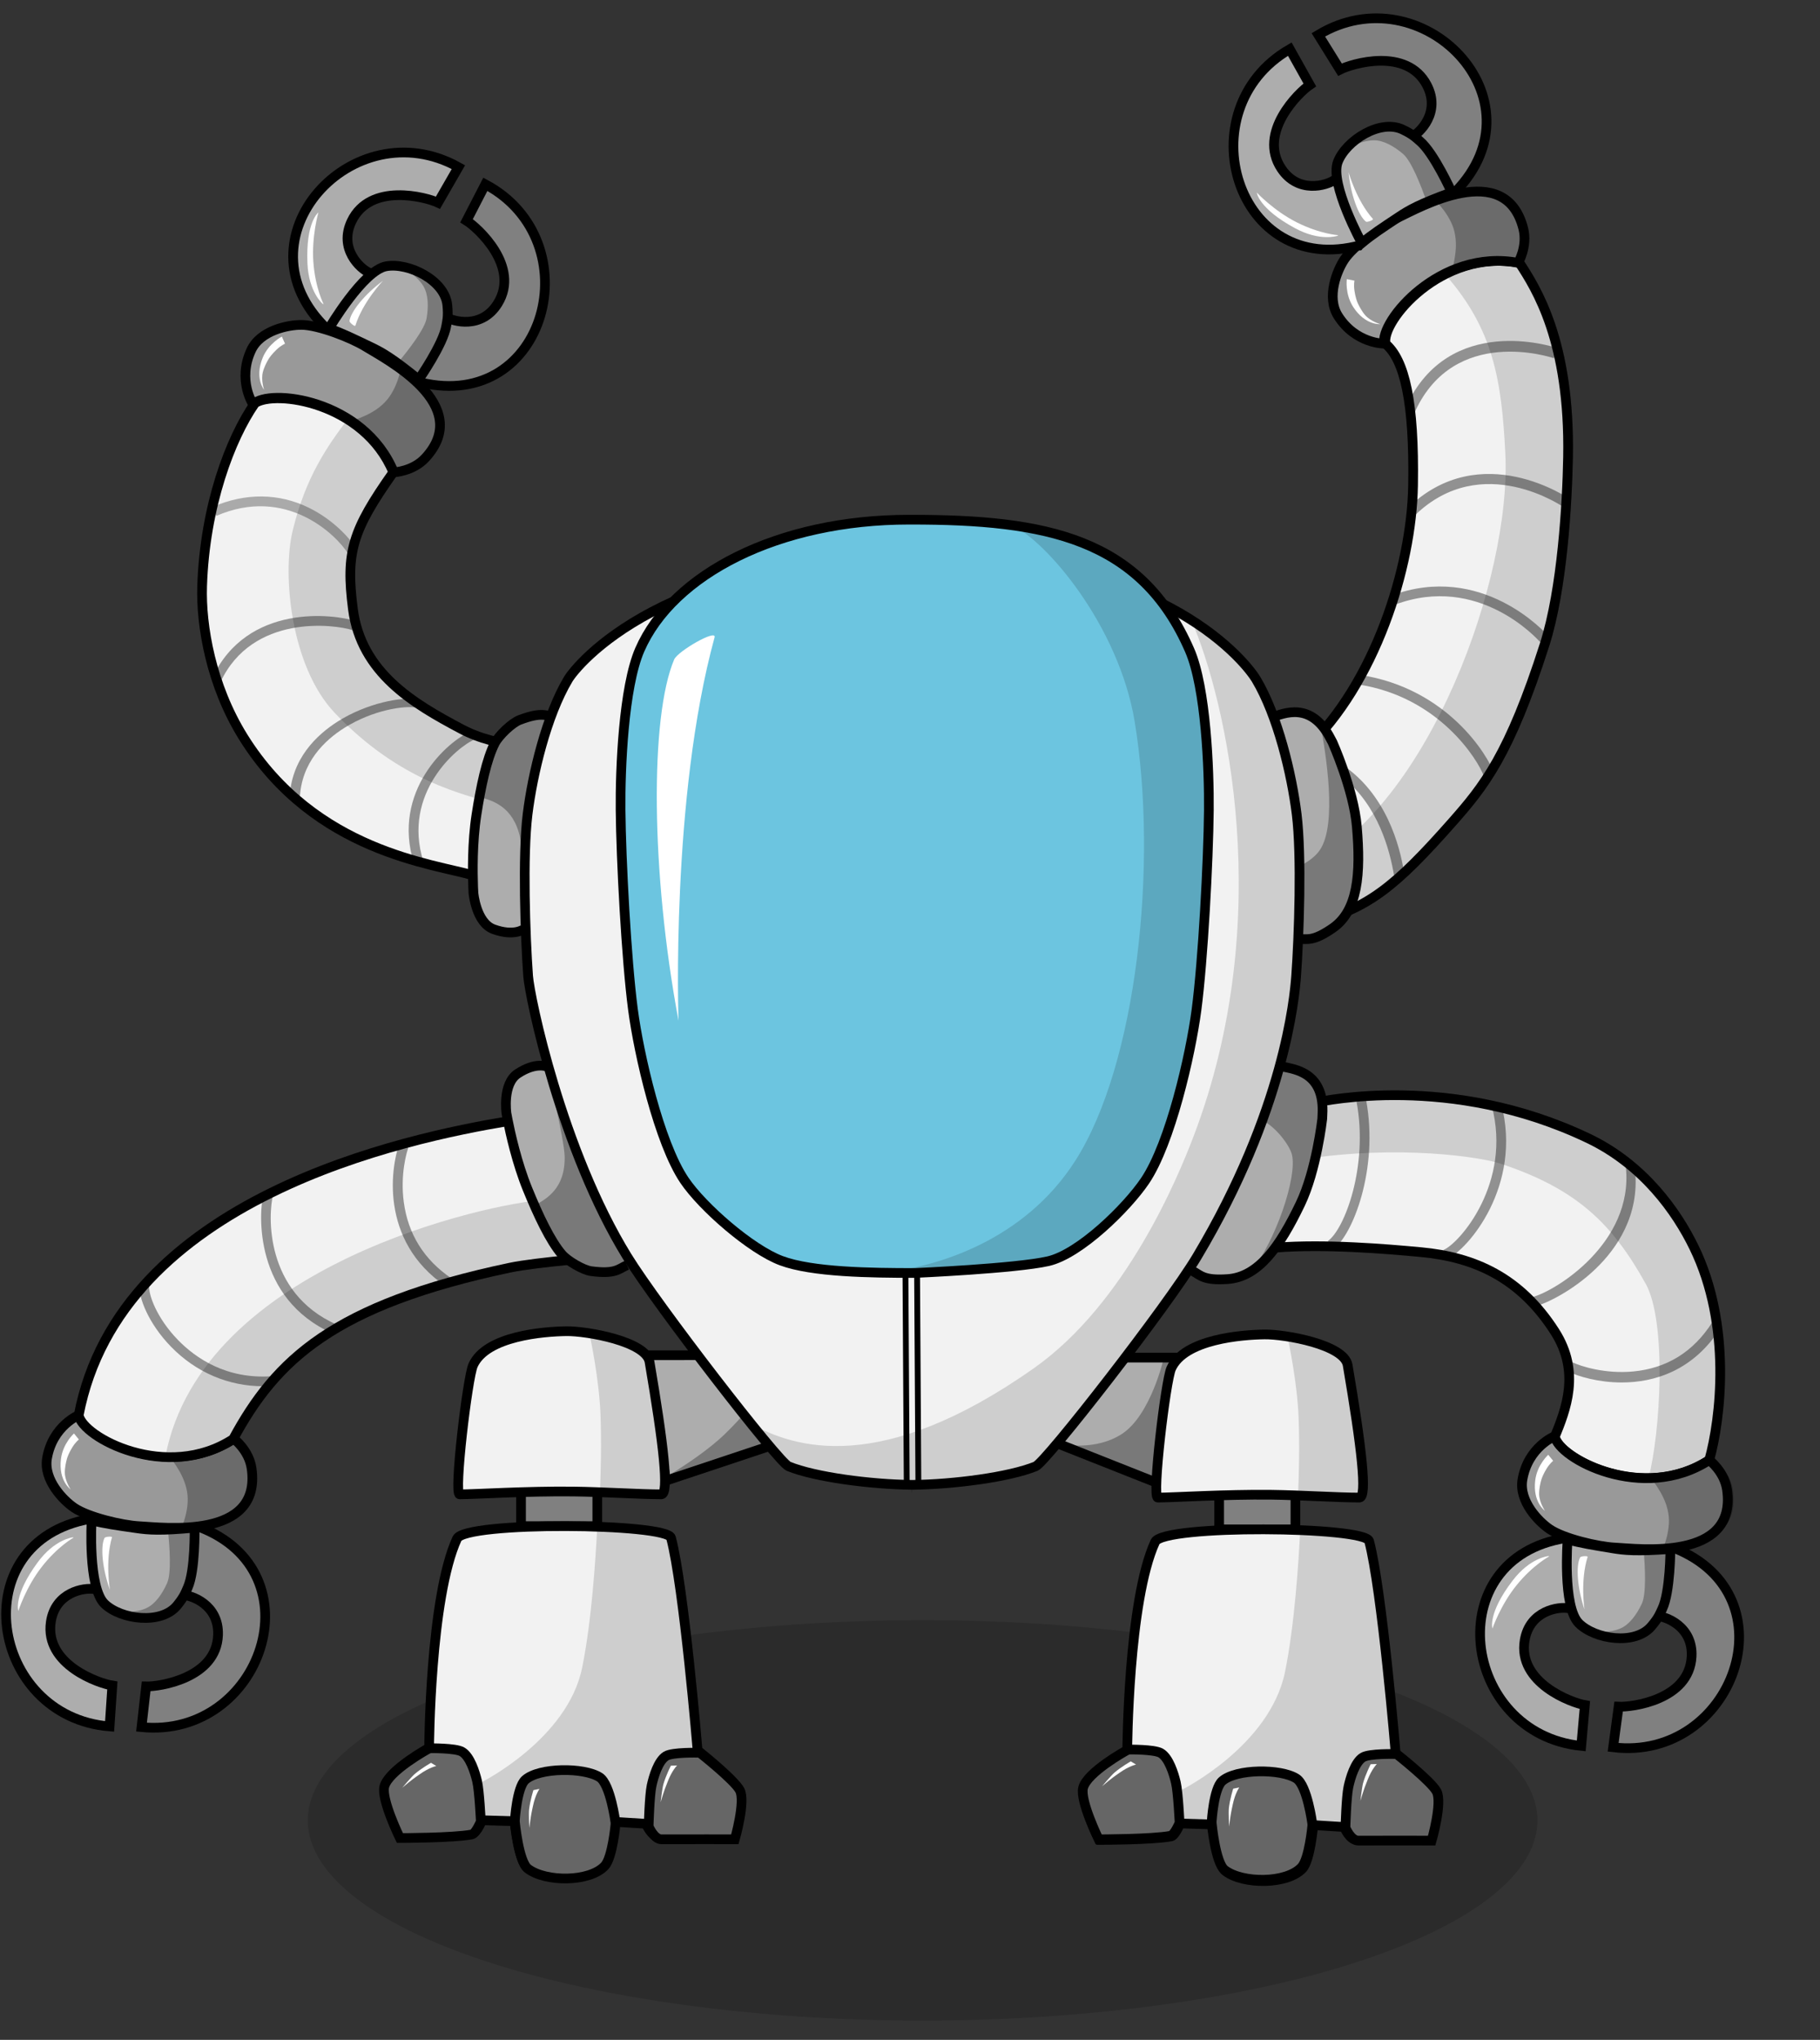 <?xml version="1.0" encoding="UTF-8" standalone="no"?>
<!-- Created with Inkscape (http://www.inkscape.org/) -->

<svg
   xmlns:dc="http://purl.org/dc/elements/1.1/"
   xmlns:cc="http://creativecommons.org/ns#"
   xmlns:rdf="http://www.w3.org/1999/02/22-rdf-syntax-ns#"
   xmlns:svg="http://www.w3.org/2000/svg"
   xmlns="http://www.w3.org/2000/svg"
   xmlns:sodipodi="http://sodipodi.sourceforge.net/DTD/sodipodi-0.dtd"
   xmlns:inkscape="http://www.inkscape.org/namespaces/inkscape"
   version="1.1"
   width="271"
   height="303.718"
   id="svg2"
   xml:space="preserve"
   inkscape:version="0.48.2 r9819"
   sodipodi:docname="lmd.svg"><rect width="100%" height="100%" fill="#333333" stroke="none"/><sodipodi:namedview
     pagecolor="#ffffff"
     bordercolor="#666666"
     borderopacity="1"
     objecttolerance="10"
     gridtolerance="10"
     guidetolerance="10"
     inkscape:pageopacity="0"
     inkscape:pageshadow="2"
     inkscape:window-width="1920"
     inkscape:window-height="1095"
     id="namedview535"
     showgrid="false"
     inkscape:zoom="3.108144"
     inkscape:cx="135.5"
     inkscape:cy="203.33678"
     inkscape:window-x="0"
     inkscape:window-y="0"
     inkscape:window-maximized="1"
     inkscape:current-layer="svg2" /><defs
     id="defs6"><clipPath
       id="clipPath16"><path
         d="m 0,2000 3000,0 L 3000,0 0,0 0,2000 z"
         id="path18" /></clipPath><clipPath
       id="clipPath32"><path
         d="m 2145.45,1249.2 222.44,0 0,-203.35 -222.44,0 0,203.35 z"
         id="path34" /></clipPath><clipPath
       id="clipPath58"><path
         d="m 2023.66,1111.38 62.87,0 0,-64.58 -62.87,0 0,64.58 z"
         id="path60" /></clipPath><clipPath
       id="clipPath84"><path
         d="m 2151.45,1679.41 138.01,0 0,-346.89 -138.01,0 0,346.89 z"
         id="path86" /></clipPath><clipPath
       id="clipPath108"><path
         d="m 2144.03,1438.28 34.76,0 0,-111.11 -34.76,0 0,111.11 z"
         id="path110" /></clipPath><clipPath
       id="clipPath132"><path
         d="m 1627.13,1597.35 123.57,0 0,-201.7 -123.57,0 0,201.7 z"
         id="path134" /></clipPath><clipPath
       id="clipPath156"><path
         d="m 1725.59,1442.84 39.31,0 0,-110.54 -39.31,0 0,110.54 z"
         id="path158" /></clipPath><clipPath
       id="clipPath196"><path
         d="m 2203.4,1635.63 77.76,0 0,-36.26 -77.76,0 0,36.26 z"
         id="path198" /></clipPath><clipPath
       id="clipPath212"><path
         d="m 2204.21,1567.04 84.01,0 0,-21.25 -84.01,0 0,21.25 z"
         id="path214" /></clipPath><clipPath
       id="clipPath228"><path
         d="m 2195.67,1509.01 81.01,0 0,-28.62 -81.01,0 0,28.62 z"
         id="path230" /></clipPath><clipPath
       id="clipPath244"><path
         d="m 2178.65,1463.43 70.14,0 0,-52.2 -70.14,0 0,52.2 z"
         id="path246" /></clipPath><clipPath
       id="clipPath260"><path
         d="m 2170.36,1417.17 31.84,0 0,-57.6 -31.84,0 0,57.6 z"
         id="path262" /></clipPath><clipPath
       id="clipPath276"><path
         d="m 1587.83,1555.43 74.28,0 0,-29.53 -74.28,0 0,29.53 z"
         id="path278" /></clipPath><clipPath
       id="clipPath292"><path
         d="m 1627.65,1451.14 66.91,0 0,-51.65 -66.91,0 0,51.65 z"
         id="path294" /></clipPath><clipPath
       id="clipPath308"><path
         d="m 1587.74,1493.79 74,0 0,-34.17 -74,0 0,34.17 z"
         id="path310" /></clipPath><clipPath
       id="clipPath324"><path
         d="m 1689.06,1434.25 34.04,0 0,-68.22 -34.04,0 0,68.22 z"
         id="path326" /></clipPath><clipPath
       id="clipPath368"><path
         d="m 1782.24,1123.94 38.99,0 0,-83.05 -38.99,0 0,83.05 z"
         id="path370" /></clipPath><clipPath
       id="clipPath384"><path
         d="m 1725.15,1026.7 136.76,0 0,-186.062 -136.76,0 0,186.062 z"
         id="path386" /></clipPath><clipPath
       id="clipPath404"><path
         d="m 1821.35,1082.87 54.26,0 0,-34.9 -54.26,0 0,34.9 z"
         id="path406" /></clipPath><clipPath
       id="clipPath428"><path
         d="m 1566.08,1069.49 42.37,0 0,-45.87 -42.37,0 0,45.87 z"
         id="path430" /></clipPath><clipPath
       id="clipPath452"><path
         d="m 1563.06,1192.81 211.75,0 0,-135.26 -211.75,0 0,135.26 z"
         id="path454" /></clipPath><clipPath
       id="clipPath472"><path
         d="m 1550.19,1149.22 68.72,0 0,-52.58 -68.72,0 0,52.58 z"
         id="path474" /></clipPath><clipPath
       id="clipPath488"><path
         d="m 1612.98,1196.6 39.02,0 0,-72.79 -39.02,0 0,72.79 z"
         id="path490" /></clipPath><clipPath
       id="clipPath504"><path
         d="m 1680.88,1223.44 30.34,0 0,-75.4 -30.34,0 0,75.4 z"
         id="path506" /></clipPath><clipPath
       id="clipPath524"><path
         d="m 1753.96,1261.43 47.69,0 0,-105.96 -47.69,0 0,105.96 z"
         id="path526" /></clipPath><clipPath
       id="clipPath580"><path
         d="m 1933.38,1540.63 168.33,0 0,-385.86 -168.33,0 0,385.86 z"
         id="path582" /></clipPath><clipPath
       id="clipPath596"><path
         d="m 1865.5,1491.53 282.96,0 0,-445.91 -282.96,0 0,445.91 z"
         id="path598" /></clipPath><clipPath
       id="clipPath620"><path
         d="m 1659.43,1620.91 45.46,0 0,-53.09 -45.46,0 0,53.09 z"
         id="path622" /></clipPath><clipPath
       id="clipPath644"><path
         d="m 2218.67,1712.37 45.67,0 0,-40.5 -45.67,0 0,40.5 z"
         id="path646" /></clipPath><clipPath
       id="clipPath668"><path
         d="m 2329.92,1058.49 42.36,0 0,-45.87 -42.36,0 0,45.87 z"
         id="path670" /></clipPath><clipPath
       id="clipPath700"><path
         d="m 2142.24,1122.28 38.99,0 0,-83.06 -38.99,0 0,83.06 z"
         id="path702" /></clipPath><clipPath
       id="clipPath716"><path
         d="m 2087.78,1022.44 131.63,0 0,-180.968 -131.63,0 0,180.968 z"
         id="path718" /></clipPath><clipPath
       id="clipPath756"><path
         d="m 1540.02,1024.42 39.07,0 0,-46.558 -39.07,0 0,46.558 z"
         id="path758" /></clipPath><clipPath
       id="clipPath772"><path
         d="m 2286.86,1129.64 78.7,0 0,-31.06 -78.7,0 0,31.06 z"
         id="path774" /></clipPath><clipPath
       id="clipPath788"><path
         d="m 2123.67,1261.39 36.66,0 0,-105.37 -36.66,0 0,105.37 z"
         id="path790" /></clipPath><clipPath
       id="clipPath804"><path
         d="m 2268.62,1209.5 53.16,0 0,-71.7 -53.16,0 0,71.7 z"
         id="path806" /></clipPath><clipPath
       id="clipPath820"><path
         d="m 2222.76,1242.5 32.23,0 0,-80.06 -32.23,0 0,80.06 z"
         id="path822" /></clipPath><clipPath
       id="clipPath836"><path
         d="m 2163.06,1244.23 21.47,0 0,-76.82 -21.47,0 0,76.82 z"
         id="path838" /></clipPath><clipPath
       id="clipPath924"><path
         d="m 2300.16,1013.41 39.98,0 0,-46.009 -39.98,0 0,46.009 z"
         id="path926" /></clipPath><clipPath
       id="clipPath964"><path
         d="m 1682.87,1673.04 26.29,0 0,-58.18 -26.29,0 0,58.18 z"
         id="path966" /></clipPath><clipPath
       id="clipPath1004"><path
         d="m 2173.53,1745.63 54.08,0 0,-39.03 -54.08,0 0,39.03 z"
         id="path1006" /></clipPath></defs><g
     transform="matrix(1.25,0,0,-1.25,-3.182,2494.204)"
     id="g10"><path
       d="m 230.403,299.258 a 99.642,32.442 0 1 1 -199.285,0 99.642,32.442 0 1 1 199.285,0 z"
       transform="matrix(0.735,0,0,-0.735,16.338,1998.487)"
       id="path4043"
       style="fill:#000000;fill-opacity:0.157;stroke:none" /><g
       transform="matrix(0.231,0,0,0.231,-338.946,1576.922)"
       id="g12"><g
         clip-path="url(#clipPath16)"
         id="g14"><g
           transform="translate(2280.111,1124.802)"
           id="g20"><path
             d="M 0,0 C 13.425,-20.999 5.637,-40.409 -0.233,-54.73 4.063,-66.344 46.222,-87.969 79.624,-66.25 85.517,-45.153 91.407,3.162 71.722,43.531 62.86,61.7 45.873,86.015 17.213,99.677 c -71.282,33.979 -136.595,18.968 -140.105,18.638 l -21,-74.999 c 25.334,2 57,-0.667 74.913,-2.343 C -41.515,38.401 -17.896,27.992 0,0"
             id="path22"
             style="fill:#f2f2f2;fill-opacity:1;fill-rule:nonzero;stroke:none" /></g><g
           transform="translate(2280.111,1124.802)"
           id="g24"><path
             d="M 0,0 C 13.425,-20.999 5.637,-40.409 -0.233,-54.73 4.063,-66.344 46.222,-87.969 79.624,-66.25 85.517,-45.153 91.407,3.162 71.722,43.531 62.86,61.7 45.873,86.015 17.213,99.677 c -71.282,33.979 -136.595,18.968 -140.105,18.638 l -21,-74.999 c 25.334,2 57,-0.667 74.913,-2.343 C -41.515,38.401 -17.896,27.992 0,0 z"
             id="path26"
             style="fill:none;stroke:#000000;stroke-width:5;stroke-linecap:butt;stroke-linejoin:miter;stroke-miterlimit:10;stroke-opacity:1;stroke-dasharray:none" /></g><g
           id="g28"><g
             id="g30" /><g
             id="g36"><g
               clip-path="url(#clipPath32)"
               id="g38"
               style="opacity:0.15"><g
                 transform="translate(2359.735,1058.553)"
                 id="g40"><path
                   d="m 0,0 c 5.893,21.096 11.783,69.411 -7.902,109.78 -8.862,18.169 -25.849,42.484 -54.509,56.146 -71.282,33.98 -136.595,18.968 -140.105,18.639 l -8.219,-27.118 c 51,8 93.631,1.137 103.317,-2.03 41.183,-13.47 59.683,-32.47 76.849,-63.303 11.502,-20.66 7.766,-78.85 1.751,-101.618 C -13.235,-6.553 -6.115,-3.977 0,0"
                   id="path42"
                   style="fill:#000000;fill-opacity:1;fill-rule:nonzero;stroke:none" /></g><g
                 transform="translate(2359.735,1058.553)"
                 id="g44"><path
                   d="m 0,0 c 5.893,21.096 11.783,69.411 -7.902,109.78 -8.862,18.169 -25.849,42.484 -54.509,56.146 -71.282,33.98 -136.595,18.968 -140.105,18.639 l -8.219,-27.118 c 51,8 93.631,1.137 103.317,-2.03 41.183,-13.47 59.683,-32.47 76.849,-63.303 11.502,-20.66 7.766,-78.85 1.751,-101.618 C -13.235,-6.553 -6.115,-3.977 0,0 z"
                   id="path46"
                   style="fill:none;stroke:#000000;stroke-width:5;stroke-linecap:butt;stroke-linejoin:miter;stroke-miterlimit:10;stroke-opacity:1;stroke-dasharray:none" /></g></g></g></g><path
           d="m 2146.333,1041.557 -39.333,0 0,-18.717 39.333,0 0,18.717 z"
           id="path48"
           style="fill:#808080;fill-opacity:1;fill-rule:nonzero;stroke:#000000;stroke-width:5;stroke-linecap:butt;stroke-linejoin:miter;stroke-miterlimit:10;stroke-opacity:1;stroke-dasharray:none" /><g
           transform="translate(2023.234,1067.303)"
           id="g50"><path
             d="m 0,0 51.75,-20.5 11.549,64.58 -29.531,0"
             id="path52"
             style="fill:#adadad;fill-opacity:1;fill-rule:nonzero;stroke:#000000;stroke-width:5;stroke-linecap:butt;stroke-linejoin:miter;stroke-miterlimit:10;stroke-opacity:1;stroke-dasharray:none" /></g><g
           id="g54"><g
             id="g56" /><g
             id="g62"><g
               clip-path="url(#clipPath58)"
               id="g64"
               style="opacity:0.3"><g
                 transform="translate(2074.984,1046.802)"
                 id="g66"><path
                   d="m 0,0 11.549,64.581 -7.704,0 -0.329,-0.05 c 0,0 -6.682,-29.614 -21.694,-39.329 C -31.514,16.572 -48,19.599 -51.322,20.331 L 0,0 z"
                   id="path68"
                   style="fill:#000000;fill-opacity:1;fill-rule:nonzero;stroke:none" /></g></g></g></g><path
           d="m 1786.333,1043.223 -39.333,0 0,-18.717 39.333,0 0,18.717 z"
           id="path70"
           style="fill:#808080;fill-opacity:1;fill-rule:nonzero;stroke:#000000;stroke-width:5;stroke-linecap:butt;stroke-linejoin:miter;stroke-miterlimit:10;stroke-opacity:1;stroke-dasharray:none" /><g
           transform="translate(2261.854,1675.908)"
           id="g72"><path
             d="m 0,0 c -40.245,7.615 -71.649,-30.417 -69.009,-41.675 0,0 -0.056,-0.001 -0.162,0.002 9.984,-8.235 14.984,-30.235 14.317,-72.902 -0.671,-42.961 -20,-102.667 -55,-135.667 l 2.833,-90 c 28.706,6.887 43.178,18.773 72.375,51.829 16.284,18.44 29.408,34.59 47.646,91.652 9.115,28.522 11.65,73.214 12.061,96.591 C 26.117,-40.354 8.627,-13.282 0,0"
             id="path74"
             style="fill:#f2f2f2;fill-opacity:1;fill-rule:nonzero;stroke:none" /></g><g
           transform="translate(2261.854,1675.908)"
           id="g76"><path
             d="m 0,0 c -40.245,7.615 -71.649,-30.417 -69.009,-41.675 0,0 -0.056,-0.001 -0.162,0.002 9.984,-8.235 14.984,-30.235 14.317,-72.902 -0.671,-42.961 -20,-102.667 -55,-135.667 l 2.833,-90 c 28.706,6.887 43.178,18.773 72.375,51.829 16.284,18.44 29.408,34.59 47.646,91.652 9.115,28.522 11.65,73.214 12.061,96.591 C 26.117,-40.354 8.627,-13.282 0,0 z"
             id="path78"
             style="fill:none;stroke:#000000;stroke-width:5;stroke-linecap:butt;stroke-linejoin:miter;stroke-miterlimit:10;stroke-opacity:1;stroke-dasharray:none" /></g><g
           id="g80"><g
             id="g82" /><g
             id="g88"><g
               clip-path="url(#clipPath84)"
               id="g90"
               style="opacity:0.15"><g
                 transform="translate(2225.82,1671.142)"
                 id="g92"><path
                   d="M 0,0 C 24.959,-28.601 29.362,-55.328 31.255,-93.459 34.464,-158.115 -8.026,-276.027 -71.82,-307.975 l 0.833,-27.5 c 28.705,6.886 43.177,18.772 72.375,51.829 16.283,18.44 29.407,34.589 47.645,91.651 9.115,28.522 11.651,73.214 12.061,96.591 C 62.15,-35.587 44.66,-8.515 36.033,4.767 22.758,7.278 10.446,4.822 0,0"
                   id="path94"
                   style="fill:#000000;fill-opacity:1;fill-rule:nonzero;stroke:none" /></g><g
                 transform="translate(2225.82,1671.142)"
                 id="g96"><path
                   d="M 0,0 C 24.959,-28.601 29.362,-55.328 31.255,-93.459 34.464,-158.115 -8.026,-276.027 -71.82,-307.975 l 0.833,-27.5 c 28.705,6.886 43.177,18.772 72.375,51.829 16.283,18.44 29.407,34.589 47.645,91.651 9.115,28.522 11.651,73.214 12.061,96.591 C 62.15,-35.587 44.66,-8.515 36.033,4.767 22.758,7.278 10.446,4.822 0,0 z"
                   id="path98"
                   style="fill:none;stroke:#000000;stroke-width:5;stroke-linecap:butt;stroke-linejoin:miter;stroke-miterlimit:10;stroke-opacity:1;stroke-dasharray:none" /></g></g></g></g><g
           transform="translate(2134.35,1441.614)"
           id="g100"><path
             d="m 0,0 c 5.795,1.851 20.045,8.494 30.08,-11.05 l 0.993,-1.849 c 0,0 10.913,-24.341 12.577,-43.472 2.128,-24.511 0.555,-43.421 -12.484,-52.419 -10.32,-7.118 -12.945,-5.392 -17.79,-5.629"
             id="path102"
             style="fill:#adadad;fill-opacity:1;fill-rule:nonzero;stroke:#000000;stroke-width:5;stroke-linecap:butt;stroke-linejoin:miter;stroke-miterlimit:10;stroke-opacity:1;stroke-dasharray:none" /></g><g
           id="g104"><g
             id="g106" /><g
             id="g112"><g
               clip-path="url(#clipPath108)"
               id="g114"
               style="opacity:0.3"><g
                 transform="translate(2178,1385.244)"
                 id="g116"><path
                   d="m 0,0 c -1.664,19.13 -12.577,43.472 -12.577,43.472 l -0.993,1.849 c -1.672,3.255 -3.461,5.77 -5.307,7.715 2.971,-15.286 8.828,-51.891 -0.176,-65.135 -4.66,-6.854 -14.916,-10.175 -14.916,-10.175 0.929,-10.864 1.409,-12.018 1.759,-16.339 0.28,-3.44 0.54,-6.628 0.768,-9.442 l 1.168,-9.993 c 4.844,0.236 7.469,-1.489 17.79,5.629 C 0.555,-43.422 2.128,-24.511 0,0"
                   id="path118"
                   style="fill:#000000;fill-opacity:1;fill-rule:nonzero;stroke:none" /></g></g></g></g><g
           transform="translate(1715.955,1435.673)"
           id="g120"><path
             d="m 0,0 c -24.368,12.927 -51.41,28.785 -55.65,61.738 -3.774,29.303 -0.375,40.469 20.834,70.499 -15.133,36.173 -60.864,42.652 -71.338,35.646 -12.742,-18.296 -25.914,-53.082 -27.246,-94.395 -0.653,-20.205 4.511,-51.073 21.332,-78 37.033,-59.277 98.344,-65.05 118.736,-71.197 l 25,66.592 C 19.5,-7.333 10.037,-5.324 0,0"
             id="path122"
             style="fill:#f2f2f2;fill-opacity:1;fill-rule:nonzero;stroke:none" /></g><g
           transform="translate(1715.955,1435.673)"
           id="g124"><path
             d="m 0,0 c -24.368,12.927 -51.41,28.785 -55.65,61.738 -3.774,29.303 -0.375,40.469 20.834,70.499 -15.133,36.173 -60.864,42.652 -71.338,35.646 -12.742,-18.296 -25.914,-53.082 -27.246,-94.395 -0.653,-20.205 4.511,-51.073 21.332,-78 37.033,-59.277 98.344,-65.05 118.736,-71.197 l 25,66.592 C 19.5,-7.333 10.037,-5.324 0,0 z"
             id="path126"
             style="fill:none;stroke:#000000;stroke-width:5;stroke-linecap:butt;stroke-linejoin:miter;stroke-miterlimit:10;stroke-opacity:1;stroke-dasharray:none" /></g><g
           id="g128"><g
             id="g130" /><g
             id="g136"><g
               clip-path="url(#clipPath132)"
               id="g138"
               style="opacity:0.15"><g
                 transform="translate(1746.777,1424.06)"
                 id="g140"><path
                   d="m 0,0 0.719,2.462 c -12.166,1.784 -21.629,3.792 -31.666,9.117 -24.367,12.926 -51.41,28.785 -55.651,61.738 -3.773,29.303 -0.375,40.468 20.834,70.499 -0.523,1.251 -1.019,2.557 -1.505,3.889 -4.844,9.57 -11.913,16.844 -19.754,22.178 -10.284,-13.638 -21.479,-29.286 -28.09,-56.764 -5.334,-22.166 -0.774,-68.621 21.097,-91.636 33.004,-34.729 65.414,-41.536 84.487,-46.866 L 0,0 z"
                   id="path142"
                   style="fill:#000000;fill-opacity:1;fill-rule:nonzero;stroke:none" /></g><g
                 transform="translate(1746.777,1424.06)"
                 id="g144"><path
                   d="m 0,0 0.719,2.462 c -12.166,1.784 -21.629,3.792 -31.666,9.117 -24.367,12.926 -51.41,28.785 -55.651,61.738 -3.773,29.303 -0.375,40.468 20.834,70.499 -0.523,1.251 -1.019,2.557 -1.505,3.889 -4.844,9.57 -11.913,16.844 -19.754,22.178 -10.284,-13.638 -21.479,-29.286 -28.09,-56.764 -5.334,-22.166 -0.774,-68.621 21.097,-91.636 33.004,-34.729 65.414,-41.536 84.487,-46.866 L 0,0 z"
                   id="path146"
                   style="fill:none;stroke:#000000;stroke-width:5;stroke-linecap:butt;stroke-linejoin:miter;stroke-miterlimit:10;stroke-opacity:1;stroke-dasharray:none" /></g></g></g></g><g
           transform="translate(1748.347,1332.299)"
           id="g148"><path
             d="m 0,0 c 0,0 -4.94,-3.841 -15.473,-0.012 -9.093,3.305 -10.411,18.651 -10.411,18.651 0,0 -0.078,1.226 -0.159,3.348 -0.255,6.784 -0.524,22.733 1.732,37.181 2.245,14.372 5.208,28.543 9.466,36.803 1.999,3.877 8.764,10.408 12.778,11.929 11.721,4.444 13.858,2.139 18.618,1.21"
             id="path150"
             style="fill:#adadad;fill-opacity:1;fill-rule:nonzero;stroke:#000000;stroke-width:5;stroke-linecap:butt;stroke-linejoin:miter;stroke-miterlimit:10;stroke-opacity:1;stroke-dasharray:none" /></g><g
           id="g152"><g
             id="g154" /><g
             id="g160"><g
               clip-path="url(#clipPath156)"
               id="g162"
               style="opacity:0.3"><g
                 transform="translate(1725.594,1400.457)"
                 id="g164"><path
                   d="m 0,0 c 1.87,9.198 5.036,22.241 7.908,27.813 1.999,3.876 8.764,10.408 12.778,11.928 11.721,4.444 13.858,2.139 18.618,1.21 L 22.753,-68.159 c -0.174,-0.197 0.156,38.176 -1.834,47.296 C 17.394,-4.707 6.548,-1.788 0,0"
                   id="path166"
                   style="fill:#000000;fill-opacity:1;fill-rule:nonzero;stroke:none" /></g></g></g></g><g
           transform="translate(2139.989,1261.39)"
           id="g168"><path
             d="M 0,0 C 5.931,-1.357 21.579,-2.894 20.268,-24.823 L 20.18,-26.92 c 0,0 -2.995,-26.507 -11.304,-43.819 -10.644,-22.183 -21.627,-37.659 -37.43,-38.764 -12.506,-0.875 -13.885,1.946 -18.176,4.209"
             id="path170"
             style="fill:#adadad;fill-opacity:1;fill-rule:nonzero;stroke:#000000;stroke-width:5;stroke-linecap:butt;stroke-linejoin:miter;stroke-miterlimit:10;stroke-opacity:1;stroke-dasharray:none" /></g><g
           transform="translate(1824.333,1018.477)"
           id="g172"><path
             d="m 0,0 c 6.666,-25 13.708,-109.629 13.708,-109.629 0,0 17.651,-13.934 20.448,-19.168 3.073,-5.75 -2.562,-25.332 -2.562,-25.332 0,0 -25.493,0.062 -37.82,0 -3.937,-0.022 -6.638,6.666 -6.638,6.666 l -15.933,1 c 0,0 -1.538,-18.09 -5.536,-22.389 -7.813,-8.4 -30.473,-8.383 -39.611,-1.451 -4.827,3.662 -6.723,24.172 -6.723,24.172 l -16.725,0.494 c 0,0 -2.669,-6.285 -4.668,-6.666 -9.607,-1.83 -37.07,-1.826 -37.07,-1.826 0,0 -9.687,19.767 -8.037,26.5 1.992,8.129 22.441,19.326 22.441,19.326 0,0 0.39,77.539 14.391,107.873 C -106.169,8.599 -2.031,7.617 0,0"
             id="path174"
             style="fill:#f2f2f2;fill-opacity:1;fill-rule:nonzero;stroke:none" /></g><g
           transform="translate(1824.333,1018.477)"
           id="g176"><path
             d="m 0,0 c 6.666,-25 13.708,-109.629 13.708,-109.629 0,0 17.651,-13.934 20.448,-19.168 3.073,-5.75 -2.562,-25.332 -2.562,-25.332 0,0 -25.493,0.062 -37.82,0 -3.937,-0.022 -6.638,6.666 -6.638,6.666 l -15.933,1 c 0,0 -1.538,-18.09 -5.536,-22.389 -7.813,-8.4 -30.473,-8.383 -39.611,-1.451 -4.827,3.662 -6.723,24.172 -6.723,24.172 l -16.725,0.494 c 0,0 -2.669,-6.285 -4.668,-6.666 -9.607,-1.83 -37.07,-1.826 -37.07,-1.826 0,0 -9.687,19.767 -8.037,26.5 1.992,8.129 22.441,19.326 22.441,19.326 0,0 0.39,77.539 14.391,107.873 C -106.169,8.599 -2.031,7.617 0,0 z"
             id="path178"
             style="fill:none;stroke:#000000;stroke-width:5;stroke-linecap:butt;stroke-linejoin:miter;stroke-miterlimit:10;stroke-opacity:1;stroke-dasharray:none" /></g><g
           transform="translate(1875.734,1065.969)"
           id="g180"><path
             d="m 0,0 -54,-18 -10.266,64.643 27.6,0.024"
             id="path182"
             style="fill:#adadad;fill-opacity:1;fill-rule:nonzero;stroke:#000000;stroke-width:5;stroke-linecap:butt;stroke-linejoin:miter;stroke-miterlimit:10;stroke-opacity:1;stroke-dasharray:none" /></g><g
           transform="translate(1715.36,1040.889)"
           id="g184"><path
             d="M 0,0 C 7.973,0 34.592,1.745 58.64,1.457 73.689,1.276 92.973,0 103.973,0 108.146,0 105.142,25.811 97.907,68.31 96.113,78.851 65.665,84.279 54.973,84.124 43.411,83.956 13.687,81.738 6.894,66.544 4.052,60.188 -3.13,0 0,0"
             id="path186"
             style="fill:#f2f2f2;fill-opacity:1;fill-rule:nonzero;stroke:none" /></g><g
           transform="translate(1715.36,1040.889)"
           id="g188"><path
             d="M 0,0 C 7.973,0 34.592,1.745 58.64,1.457 73.689,1.276 92.973,0 103.973,0 108.146,0 105.142,25.811 97.907,68.31 96.113,78.851 65.665,84.279 54.973,84.124 43.411,83.956 13.687,81.738 6.894,66.544 4.052,60.188 -3.13,0 0,0 z"
             id="path190"
             style="fill:none;stroke:#000000;stroke-width:5;stroke-linecap:butt;stroke-linejoin:miter;stroke-miterlimit:10;stroke-opacity:1;stroke-dasharray:none" /></g><g
           id="g192"><g
             id="g194" /><g
             id="g200"><g
               clip-path="url(#clipPath196)"
               id="g202"
               style="opacity:0.4"><g
                 transform="translate(2208.092,1599.371)"
                 id="g204"><path
                   d="m 0,0 -4.688,2.431 c 22.247,48.25 75.498,30.959 77.754,30.2 l -1.58,-5.275 C 69.406,28.058 20.292,44.011 0,0"
                   id="path206"
                   style="fill:#000000;fill-opacity:1;fill-rule:nonzero;stroke:none" /></g></g></g></g><g
           id="g208"><g
             id="g210" /><g
             id="g216"><g
               clip-path="url(#clipPath212)"
               id="g218"
               style="opacity:0.4"><g
                 transform="translate(2208.014,1545.787)"
                 id="g220"><path
                   d="m 0,0 -3.799,3.661 c 37.86,36.635 83.55,4.726 84.008,4.4 L 77.016,3.894 C 76.597,4.194 34.629,33.508 0,0"
                   id="path222"
                   style="fill:#000000;fill-opacity:1;fill-rule:nonzero;stroke:none" /></g></g></g></g><g
           id="g224"><g
             id="g226" /><g
             id="g232"><g
               clip-path="url(#clipPath228)"
               id="g234"
               style="opacity:0.4"><g
                 transform="translate(2272.477,1480.394)"
                 id="g236"><path
                   d="m 0,0 c -1.275,1.452 -31.723,35.393 -74.774,19.258 l -2.033,4.634 C -30.084,41.401 2.822,4.72 4.2,3.15 L 0,0 z"
                   id="path238"
                   style="fill:#000000;fill-opacity:1;fill-rule:nonzero;stroke:none" /></g></g></g></g><g
           id="g240"><g
             id="g242" /><g
             id="g248"><g
               clip-path="url(#clipPath244)"
               id="g250"
               style="opacity:0.4"><g
                 transform="translate(2243.486,1411.226)"
                 id="g252"><path
                   d="m 0,0 c -2.714,7.845 -22.783,40.914 -64.833,47.278 l 0.921,4.931 C -18.646,45.357 2.198,10.458 5.303,1.487 L 0,0 z"
                   id="path254"
                   style="fill:#000000;fill-opacity:1;fill-rule:nonzero;stroke:none" /></g></g></g></g><g
           id="g256"><g
             id="g258" /><g
             id="g264"><g
               clip-path="url(#clipPath260)"
               id="g266"
               style="opacity:0.4"><g
                 transform="translate(2170.364,1417.172)"
                 id="g268"><path
                   d="m 0,0 c 22.822,-15.114 29.779,-42.038 31.839,-54.805 l -4.937,-2.796 C 24.673,-43.78 18.427,-21.228 0.961,-7.083"
                   id="path270"
                   style="fill:#000000;fill-opacity:1;fill-rule:nonzero;stroke:none" /></g></g></g></g><g
           id="g272"><g
             id="g274" /><g
             id="g280"><g
               clip-path="url(#clipPath276)"
               id="g282"
               style="opacity:0.3"><g
                 transform="translate(1657.864,1525.895)"
                 id="g284"><path
                   d="m 0,0 c -6.26,10.022 -32.194,35.117 -68.032,19.502 l -1.997,4.584 c 17.051,7.429 34.331,7.265 49.973,-0.474 C -7.257,17.279 1.239,7.455 4.241,2.648 L 0,0 z"
                   id="path286"
                   style="fill:#000000;fill-opacity:1;fill-rule:nonzero;stroke:none" /></g></g></g></g><g
           id="g288"><g
             id="g290" /><g
             id="g296"><g
               clip-path="url(#clipPath292)"
               id="g298"
               style="opacity:0.4"><g
                 transform="translate(1632.926,1399.486)"
                 id="g300"><path
                   d="m 0,0 -5.273,0.114 c 0.664,20.429 13.996,33 25.06,39.948 14.702,9.231 32.829,12.931 41.852,11.17 L 60.416,47.039 C 53.993,48.287 37.666,45.85 23.003,36.643 12.846,30.266 0.609,18.731 0,0"
                   id="path302"
                   style="fill:#000000;fill-opacity:1;fill-rule:nonzero;stroke:none" /></g></g></g></g><g
           id="g304"><g
             id="g306" /><g
             id="g312"><g
               clip-path="url(#clipPath308)"
               id="g314"
               style="opacity:0.4"><g
                 transform="translate(1591.96,1459.621)"
                 id="g316"><path
                   d="M 0,0 -4.222,2.165 C 13.873,40.973 58.754,35.191 69.781,31.52 L 68.36,26.823 C 58.765,30.017 16.449,35.284 0,0"
                   id="path318"
                   style="fill:#000000;fill-opacity:1;fill-rule:nonzero;stroke:none" /></g></g></g></g><g
           id="g320"><g
             id="g322" /><g
             id="g328"><g
               clip-path="url(#clipPath324)"
               id="g330"
               style="opacity:0.4"><g
                 transform="translate(1691.83,1366.034)"
                 id="g332"><path
                   d="M 0,0 C -11.895,37.588 17.677,63.51 29.207,68.213 L 31.27,64.109 C 22.215,60.417 -6.293,36.315 4.809,1.235 L 0,0 z"
                   id="path334"
                   style="fill:#000000;fill-opacity:1;fill-rule:nonzero;stroke:none" /></g></g></g></g><g
           transform="translate(1518.484,1069.718)"
           id="g336"><path
             d="m 0,0 c 0,0 -1.588,-1.138 -3.375,-4 -1.564,-2.506 -2.499,-4.865 -2.791,-5.916 -0.492,-1.772 -1.133,-4.684 -1.084,-7.251 0.084,-4.334 3.001,-8.583 3.001,-8.583 0,0 -6.413,4.453 -5.001,15.75 1,8 6.709,13.124 6.709,13.124 L 0,0 z"
             id="path338"
             style="fill:#ffffff;fill-opacity:1;fill-rule:nonzero;stroke:none" /></g><g
           transform="translate(2283.733,1053.718)"
           id="g340"><path
             d="m 0,0 c 0,0 -1.588,-1.138 -3.375,-4 -1.564,-2.506 -2.5,-4.865 -2.791,-5.916 -0.492,-1.772 -1.133,-4.684 -1.084,-7.251 0.084,-4.334 3,-8.583 3,-8.583 0,0 -6.412,4.453 -5,15.75 1,8 6.709,13.124 6.709,13.124 L 0,0 z"
             id="path342"
             style="fill:#ffffff;fill-opacity:1;fill-rule:nonzero;stroke:none" /></g><g
           transform="translate(1900.549,1658.856)"
           id="g344" /><g
           transform="translate(1628.326,1625.854)"
           id="g348"><path
             d="m 0,0 c 0,0 -1.293,-1.146 -2.502,-3.591 -1.057,-2.14 -1.556,-4.048 -1.66,-4.873 -0.179,-1.39 -0.317,-3.643 0.131,-5.508 0.756,-3.147 4.121,-5.67 4.121,-5.67 0,0 -6.637,1.977 -7.096,10.504 -0.326,6.039 4.162,10.914 4.162,10.914 L 0,0 z"
             id="path350"
             style="fill:#ffffff;fill-opacity:1;fill-rule:nonzero;stroke:none" /></g><g
           transform="translate(2120.109,868.844)"
           id="g352"><path
             d="m 0,0 c 0,0 -2.125,-2.875 -3.375,-8.875 -0.699,-3.354 -1,-4.25 -1.875,-11.25 0,0 -0.354,7.264 -0.125,9.375 0.5,4.625 2.25,10.125 2.25,10.125 L 0,0 z"
             id="path354"
             style="fill:#ffffff;fill-opacity:1;fill-rule:nonzero;stroke:none" /></g><g
           transform="translate(2066.309,882.93)"
           id="g356"><path
             d="m 0,0 c 0,0 -3.512,-0.664 -8.51,-4.211 -2.793,-1.984 -3.623,-2.435 -9.027,-6.971 0,0 4.682,5.563 6.285,6.957 3.514,3.049 8.537,5.891 8.537,5.891 L 0,0 z"
             id="path358"
             style="fill:#ffffff;fill-opacity:1;fill-rule:nonzero;stroke:none" /></g><g
           transform="translate(2191.144,880.551)"
           id="g360"><path
             d="m 0,0 c 0,0 -2.568,-2.486 -4.789,-8.199 -1.242,-3.194 -1.686,-4.028 -3.701,-10.787 0,0 0.845,7.22 1.42,9.267 1.254,4.479 3.884,9.617 3.884,9.617 L 0,0 z"
             id="path362"
             style="fill:#ffffff;fill-opacity:1;fill-rule:nonzero;stroke:none" /></g><g
           id="g364"><g
             id="g366" /><g
             id="g372"><g
               clip-path="url(#clipPath368)"
               id="g374"
               style="opacity:0.15"><g
                 transform="translate(1782.238,1123.943)"
                 id="g376"><path
                   d="m 0,0 c 0.666,-3.074 5.056,-23.906 5.746,-41.975 0.578,-15.139 0.123,-30.509 -0.305,-39.992 11.738,-0.439 23.804,-1.087 31.654,-1.087 4.174,0 1.169,25.81 -6.066,68.309 C 29.715,-7.024 13.036,-2.05 0,0"
                   id="path378"
                   style="fill:#000000;fill-opacity:1;fill-rule:nonzero;stroke:none" /></g></g></g></g><g
           id="g380"><g
             id="g382" /><g
             id="g388"><g
               clip-path="url(#clipPath384)"
               id="g390"
               style="opacity:0.15"><g
                 transform="translate(1838.041,908.848)"
                 id="g392"><path
                   d="m 0,0 c 0,0 -7.042,84.629 -13.708,109.629 -0.772,2.898 -16.329,4.834 -35.532,5.625 -0.766,-15.605 -2.897,-49.159 -7.857,-73.216 -7.849,-38.072 -53.167,-60.666 -53.167,-60.666 l 1.36,-17.445 14.529,-0.429 c 0,0 1.896,-20.51 6.723,-24.172 9.138,-6.931 31.798,-6.949 39.611,1.451 3.998,4.299 5.536,22.389 5.536,22.389 l 15.933,-1 c 0,0 2.701,-6.687 6.638,-6.666 12.327,0.062 37.82,0 37.82,0 0,0 5.635,19.582 2.562,25.332 C 17.651,-13.934 0,0 0,0"
                   id="path394"
                   style="fill:#000000;fill-opacity:1;fill-rule:nonzero;stroke:none" /></g><g
                 transform="translate(1838.041,908.848)"
                 id="g396"><path
                   d="m 0,0 c 0,0 -7.042,84.629 -13.708,109.629 -0.772,2.898 -16.329,4.834 -35.532,5.625 -0.766,-15.605 -2.897,-49.159 -7.857,-73.216 -7.849,-38.072 -53.167,-60.666 -53.167,-60.666 l 1.36,-17.445 14.529,-0.429 c 0,0 1.896,-20.51 6.723,-24.172 9.138,-6.931 31.798,-6.949 39.611,1.451 3.998,4.299 5.536,22.389 5.536,22.389 l 15.933,-1 c 0,0 2.701,-6.687 6.638,-6.666 12.327,0.062 37.82,0 37.82,0 0,0 5.635,19.582 2.562,25.332 C 17.651,-13.934 0,0 0,0 z"
                   id="path398"
                   style="fill:none;stroke:#000000;stroke-width:5;stroke-linecap:butt;stroke-linejoin:miter;stroke-miterlimit:10;stroke-opacity:1;stroke-dasharray:none" /></g></g></g></g><g
           id="g400"><g
             id="g402" /><g
             id="g408"><g
               clip-path="url(#clipPath404)"
               id="g410"
               style="opacity:0.3"><g
                 transform="translate(1821.609,1047.969)"
                 id="g412"><path
                   d="M 0,0 54,18 40.723,34.898 C 38.766,32.503 35.696,29.106 30.875,24.375 22.424,16.08 9.898,7.744 -0.256,1.609 L 0,0 z"
                   id="path414"
                   style="fill:#000000;fill-opacity:1;fill-rule:nonzero;stroke:none" /></g></g></g></g><g
           transform="translate(1598.902,1069.553)"
           id="g416"><path
             d="m 0,0 c -34.334,-22.333 -77.834,0.917 -79.668,12.334 0,0 -13.777,-5.501 -16.666,-22.417 -1.908,-11.177 8.373,-21.677 14,-25.5 7.201,-4.893 24.807,-9.055 33.5,-9.5 12.432,-0.637 63.25,-7.25 58,29.75 C 7.826,-5.887 0,0 0,0"
             id="path418"
             style="fill:#999999;fill-opacity:1;fill-rule:nonzero;stroke:none" /></g><g
           transform="translate(1598.902,1069.553)"
           id="g420"><path
             d="m 0,0 c -34.334,-22.333 -77.834,0.917 -79.668,12.334 0,0 -13.777,-5.501 -16.666,-22.417 -1.908,-11.177 8.373,-21.677 14,-25.5 7.201,-4.893 24.807,-9.055 33.5,-9.5 12.432,-0.637 63.25,-7.25 58,29.75 C 7.826,-5.887 0,0 0,0 z"
             id="path422"
             style="fill:none;stroke:#000000;stroke-width:5;stroke-linecap:butt;stroke-linejoin:miter;stroke-miterlimit:10;stroke-opacity:1;stroke-dasharray:none" /></g><g
           id="g424"><g
             id="g426" /><g
             id="g432"><g
               clip-path="url(#clipPath428)"
               id="g434"
               style="opacity:0.3"><g
                 transform="translate(1571.887,1023.617)"
                 id="g436"><path
                   d="M 0,0 C 18.332,0.606 39.676,5.91 36.182,30.537 34.842,39.983 27.016,45.87 27.016,45.87 17.863,39.57 3.863,35.883 -5.803,36.431 -2.074,31.258 3.795,23.126 3.197,13.151 2.887,7.982 1.455,3.429 0,0"
                   id="path438"
                   style="fill:#000000;fill-opacity:1;fill-rule:nonzero;stroke:none" /></g></g></g></g><g
           transform="translate(1740.909,1233.423)"
           id="g440"><path
             d="m 0,0 c -53.001,-8.825 -200.512,-39.434 -222.009,-151.698 1.834,-11.417 45.334,-34.667 79.668,-12.334 22,40.667 51.508,69.188 142.832,88.417 6.813,1.434 19.508,2.868 29.786,3.887 L 0,0 z"
             id="path442"
             style="fill:#f2f2f2;fill-opacity:1;fill-rule:nonzero;stroke:none" /></g><g
           transform="translate(1740.909,1233.423)"
           id="g444"><path
             d="m 0,0 c -53.001,-8.825 -200.512,-39.434 -222.009,-151.698 1.834,-11.417 45.334,-34.667 79.668,-12.334 22,40.667 51.508,69.188 142.832,88.417 6.813,1.434 19.508,2.868 29.786,3.887 L 0,0 z"
             id="path446"
             style="fill:none;stroke:#000000;stroke-width:5;stroke-linecap:butt;stroke-linejoin:miter;stroke-miterlimit:10;stroke-opacity:1;stroke-dasharray:none" /></g><g
           id="g448"><g
             id="g450" /><g
             id="g456"><g
               clip-path="url(#clipPath452)"
               id="g458"
               style="opacity:0.15"><g
                 transform="translate(1741.4,1157.803)"
                 id="g460"><path
                   d="M 0,0 C 6.813,1.435 19.508,2.868 29.786,3.888 L 17.744,32.417 c -27.32,-1.546 -174.453,-33.315 -193.06,-130.171 10.72,-0.033 22.027,2.536 32.484,9.337 C -120.832,-47.75 -91.324,-19.229 0,0"
                   id="path462"
                   style="fill:#000000;fill-opacity:1;fill-rule:nonzero;stroke:none" /></g><g
                 transform="translate(1741.4,1157.803)"
                 id="g464"><path
                   d="M 0,0 C 6.813,1.435 19.508,2.868 29.786,3.888 L 17.744,32.417 c -27.32,-1.546 -174.453,-33.315 -193.06,-130.171 10.72,-0.033 22.027,2.536 32.484,9.337 C -120.832,-47.75 -91.324,-19.229 0,0 z"
                   id="path466"
                   style="fill:none;stroke:#000000;stroke-width:5;stroke-linecap:butt;stroke-linejoin:miter;stroke-miterlimit:10;stroke-opacity:1;stroke-dasharray:none" /></g></g></g></g><g
           id="g468"><g
             id="g470" /><g
             id="g476"><g
               clip-path="url(#clipPath472)"
               id="g478"
               style="opacity:0.4"><g
                 transform="translate(1614.061,1096.635)"
                 id="g480"><path
                   d="m 0,0 c -17.953,0 -34.703,7.147 -47.598,20.419 -11.443,11.778 -16.896,25.362 -16.215,32.163 l 4.975,-0.496 c -0.473,-4.727 3.912,-16.95 14.826,-28.183 9.199,-9.468 25.084,-20.4 48.509,-18.742 L 4.852,0.173 C 3.227,0.058 1.607,0 0,0"
                   id="path482"
                   style="fill:#000000;fill-opacity:1;fill-rule:nonzero;stroke:none" /></g></g></g></g><g
           id="g484"><g
             id="g486" /><g
             id="g492"><g
               clip-path="url(#clipPath488)"
               id="g494"
               style="opacity:0.4"><g
                 transform="translate(1649.975,1123.808)"
                 id="g496"><path
                   d="M 0,0 C -40.681,17.981 -38.477,61.991 -35.658,72.792 L -30.82,71.53 C -33.411,61.599 -35.43,21.128 2.021,4.572 L 0,0 z"
                   id="path498"
                   style="fill:#000000;fill-opacity:1;fill-rule:nonzero;stroke:none" /></g></g></g></g><g
           id="g500"><g
             id="g502" /><g
             id="g508"><g
               clip-path="url(#clipPath504)"
               id="g510"
               style="opacity:0.4"><g
                 transform="translate(1708.422,1148.036)"
                 id="g512"><path
                   d="m 0,0 c -35.104,23.676 -28.555,63.365 -23.492,75.402 l 4.609,-1.937 C -20.705,69.131 -23.682,57.342 -21.906,43.736 -19.729,27.053 -11.418,13.732 2.797,4.146 L 0,0 z"
                   id="path514"
                   style="fill:#000000;fill-opacity:1;fill-rule:nonzero;stroke:none" /></g></g></g></g><g
           transform="translate(1760.377,1261.425)"
           id="g516"><path
             d="m 0,0 c 0,0 -5.693,2.598 -15.059,-3.558 -8.086,-5.313 -5.828,-20.548 -5.828,-20.548 0,0 0.206,-1.211 0.617,-3.295 1.317,-6.661 4.734,-22.241 10.262,-35.78 5.498,-13.465 11.651,-26.572 17.699,-33.627 2.839,-3.311 10.928,-8.106 15.184,-8.66 12.431,-1.62 13.979,1.115 18.396,3.117"
             id="path518"
             style="fill:#adadad;fill-opacity:1;fill-rule:nonzero;stroke:#000000;stroke-width:5;stroke-linecap:butt;stroke-linejoin:miter;stroke-miterlimit:10;stroke-opacity:1;stroke-dasharray:none" /></g><g
           id="g520"><g
             id="g522" /><g
             id="g528"><g
               clip-path="url(#clipPath524)"
               id="g530"
               style="opacity:0.3"><g
                 transform="translate(1753.958,1189.856)"
                 id="g532"><path
                   d="m 0,0 c 3.941,-8.519 10.03,-20.48 14.11,-25.239 2.839,-3.312 10.928,-8.107 15.184,-8.66 12.431,-1.621 13.978,1.115 18.395,3.117 L 6.419,71.568 C 6.204,71.721 15.376,34.458 15.543,25.125 15.839,8.592 5.959,3.25 0,0"
                   id="path534"
                   style="fill:#000000;fill-opacity:1;fill-rule:nonzero;stroke:none" /></g></g></g></g><g
           transform="translate(1948.708,1044.287)"
           id="g536"><path
             d="m 0,0 c -0.009,0 -0.019,0 -0.028,0 -0.01,0 -0.02,0 -0.029,0 L 0,0 z"
             id="path538"
             style="fill:#f2f2f2;fill-opacity:1;fill-rule:nonzero;stroke:none" /></g><g
           transform="translate(1948.708,1044.287)"
           id="g540"><path
             d="m 0,0 c -0.009,0 -0.019,0 -0.028,0 -0.01,0 -0.02,0 -0.029,0 L 0,0 z"
             id="path542"
             style="fill:none;stroke:#000000;stroke-width:5;stroke-linecap:butt;stroke-linejoin:miter;stroke-miterlimit:10;stroke-opacity:1;stroke-dasharray:none" /></g><g
           transform="translate(2146.983,1391.575)"
           id="g544"><path
             d="m 0,0 c -2.521,20.495 -9.751,50.922 -20.946,69.621 -4.073,6.803 -45.537,63.546 -169.037,64.046 C -326.218,134.219 -371.589,76.424 -375.661,69.621 -386.856,50.922 -394.086,20.495 -396.607,0 c -2.646,-21.505 -1.22,-62.588 0.278,-83.379 0.818,-11.342 17.346,-89.954 51.115,-144.746 15.483,-25.12 77.877,-105.938 83.215,-108.117 13.621,-5.561 42.267,-9.315 63.695,-9.546 21.429,0.231 50.075,3.985 63.696,9.546 5.337,2.179 68.098,82.775 83.214,108.117 44.911,75.292 50.297,133.404 51.116,144.746 C 1.22,-62.588 2.646,-21.505 0,0"
             id="path546"
             style="fill:#f2f2f2;fill-opacity:1;fill-rule:nonzero;stroke:none" /></g><g
           transform="translate(2146.983,1391.575)"
           id="g548"><path
             d="m 0,0 c -2.521,20.495 -9.751,50.922 -20.946,69.621 -4.073,6.803 -45.537,63.546 -169.037,64.046 C -326.218,134.219 -371.589,76.424 -375.661,69.621 -386.856,50.922 -394.086,20.495 -396.607,0 c -2.646,-21.505 -1.22,-62.588 0.278,-83.379 0.818,-11.342 17.346,-89.954 51.115,-144.746 15.483,-25.12 77.877,-105.938 83.215,-108.117 13.621,-5.561 42.267,-9.315 63.695,-9.546 21.429,0.231 50.075,3.985 63.696,9.546 5.337,2.179 68.098,82.775 83.214,108.117 44.911,75.292 50.297,133.404 51.116,144.746 C 1.22,-62.588 2.646,-21.505 0,0 z"
             id="path550"
             style="fill:none;stroke:#000000;stroke-width:5;stroke-linecap:butt;stroke-linejoin:miter;stroke-miterlimit:10;stroke-opacity:1;stroke-dasharray:none" /></g><g
           transform="translate(1948.65,1490.413)"
           id="g552"><path
             d="M 0,0 0.023,0 0.059,0 0,0 z"
             id="path554"
             style="fill:#f2f2f2;fill-opacity:1;fill-rule:nonzero;stroke:none" /></g><g
           transform="translate(1948.65,1490.413)"
           id="g556"><path
             d="M 0,0 0.023,0 0.059,0 0,0 z"
             id="path558"
             style="fill:none;stroke:#000000;stroke-width:5;stroke-linecap:butt;stroke-linejoin:miter;stroke-miterlimit:10;stroke-opacity:1;stroke-dasharray:none" /></g><g
           transform="translate(1948.708,1045.572)"
           id="g560"><path
             d="m 0,0 c -0.009,0 -0.019,0 -0.028,0 -0.01,0 -0.02,0 -0.029,0 L 0,0 z"
             id="path562"
             style="fill:#cccccc;fill-opacity:1;fill-rule:nonzero;stroke:none" /></g><g
           transform="translate(1840.568,1483.636)"
           id="g564"><path
             d="m 0,0 c 1.233,4.508 -19.01,-7.113 -20.834,-11.417 -12.5,-29.5 -12.083,-109.583 2.25,-186.25 0,0 -4.111,114.704 18.584,197.667"
             id="path566"
             style="fill:#ffffff;fill-opacity:1;fill-rule:nonzero;stroke:none" /></g><g
           transform="translate(1950.22,1155.036)"
           id="g568"><path
             d="m 0,0 c -23,0 -53.034,0.373 -69,6.334 -15.641,5.84 -40.673,27.654 -50,41.5 -13.042,19.363 -23.447,64.855 -26.5,88 -3.392,25.716 -6.142,77.063 -6.386,103 -0.197,21.053 1.496,63.19 9.886,82.5 16.952,39.02 71.44,67.1 138.849,67.1 l 1,0 c 69.554,0 118.574,-9.438 143.74,-67.364 8.389,-19.309 10.084,-61.447 9.885,-82.5 -0.243,-25.937 -2.993,-77.283 -6.385,-103 -3.053,-23.144 -13.459,-68.636 -26.5,-88 C 109.263,33.725 84.871,9.759 68.589,6.07 51.8,2.267 0,0 0,0"
             id="path570"
             style="fill:#6cc5e0;fill-opacity:1;fill-rule:nonzero;stroke:none" /></g><g
           transform="translate(1950.22,1155.036)"
           id="g572"><path
             d="m 0,0 c -23,0 -53.034,0.373 -69,6.334 -15.641,5.84 -40.673,27.654 -50,41.5 -13.042,19.363 -23.447,64.855 -26.5,88 -3.392,25.716 -6.142,77.063 -6.386,103 -0.197,21.053 1.496,63.19 9.886,82.5 16.952,39.02 71.44,67.1 138.849,67.1 l 1,0 c 69.554,0 118.574,-9.438 143.74,-67.364 8.389,-19.309 10.084,-61.447 9.885,-82.5 -0.243,-25.937 -2.993,-77.283 -6.385,-103 -3.053,-23.144 -13.459,-68.636 -26.5,-88 C 109.263,33.725 84.871,9.759 68.589,6.07 51.8,2.267 0,0 0,0 z"
             id="path574"
             style="fill:none;stroke:#000000;stroke-width:5;stroke-linecap:butt;stroke-linejoin:miter;stroke-miterlimit:10;stroke-opacity:1;stroke-dasharray:none" /></g><g
           id="g576"><g
             id="g578" /><g
             id="g584"><g
               clip-path="url(#clipPath580)"
               id="g586"
               style="opacity:0.15"><g
                 transform="translate(1999.879,1540.629)"
                 id="g588"><path
                   d="m 0,0 c 17.348,-7.336 55.389,-51.483 63.602,-101.478 12.05,-73.359 1.158,-176.444 -30.664,-226.244 -26.075,-40.798 -70.579,-54.782 -99.436,-57.746 5.814,-0.105 11.516,-0.126 16.838,-0.126 l -0.41,-0.263 c 23,0 53.033,0.373 69,6.334 15.64,5.839 40.674,27.654 50,41.5 13.041,19.363 23.447,64.855 26.5,88 3.392,25.716 6.142,77.062 6.384,103 0.2,21.052 -1.496,63.19 -9.884,82.5 C 73.563,-22.249 42.488,-5.802 0,0"
                   id="path590"
                   style="fill:#000000;fill-opacity:1;fill-rule:nonzero;stroke:none" /></g></g></g></g><g
           id="g592"><g
             id="g594" /><g
             id="g600"><g
               clip-path="url(#clipPath596)"
               id="g602"
               style="opacity:0.15"><g
                 transform="translate(2126.037,1461.029)"
                 id="g604"><path
                   d="m 0,0 c -1.862,3.11 -11.548,16.659 -33.306,30.499 17.812,-41.134 44.008,-153.347 1.084,-266.027 -8,-21 -34.75,-86 -82.25,-119.5 -79.248,-55.89 -123.928,-41.03 -146.062,-28.692 10.101,-12.554 17.76,-21.441 19.481,-22.144 13.621,-5.56 42.267,-9.314 63.696,-9.545 21.428,0.231 50.074,3.985 63.695,9.545 5.338,2.18 68.099,82.776 83.215,108.118 44.91,75.292 50.297,133.404 51.115,144.746 1.498,20.791 2.924,61.874 0.278,83.379 C 18.425,-49.126 11.195,-18.699 0,0"
                   id="path606"
                   style="fill:#000000;fill-opacity:1;fill-rule:nonzero;stroke:none" /></g></g></g></g><g
           transform="translate(1681.418,1567.885)"
           id="g608"><path
             d="m 0,0 c -15.592,37.875 -64.602,43.422 -72.592,35.064 0,0 -8.221,12.349 -0.998,27.915 4.774,10.285 19.197,13.095 25.999,13.048 8.706,-0.059 25.563,-6.624 32.974,-11.192 C -4.021,58.303 41.572,34.905 16.249,7.422 9.785,0.405 0,0 0,0"
             id="path610"
             style="fill:#999999;fill-opacity:1;fill-rule:nonzero;stroke:none" /></g><g
           transform="translate(1681.418,1567.885)"
           id="g612"><path
             d="m 0,0 c -15.592,37.875 -64.602,43.422 -72.592,35.064 0,0 -8.221,12.349 -0.998,27.915 4.774,10.285 19.197,13.095 25.999,13.048 8.706,-0.059 25.563,-6.624 32.974,-11.192 C -4.021,58.303 41.572,34.905 16.249,7.422 9.785,0.405 0,0 0,0 z"
             id="path614"
             style="fill:none;stroke:#000000;stroke-width:5;stroke-linecap:butt;stroke-linejoin:miter;stroke-miterlimit:10;stroke-opacity:1;stroke-dasharray:none" /></g><g
           id="g616"><g
             id="g618" /><g
             id="g624"><g
               clip-path="url(#clipPath620)"
               id="g626"
               style="opacity:0.3"><g
                 transform="translate(1684.914,1620.913)"
                 id="g628"><path
                   d="m 0,0 c 14.734,-10.922 29.276,-27.421 12.4,-45.693 -6.472,-7.009 -16.257,-7.402 -16.257,-7.402 -3.948,10.387 -13.368,21.38 -21.631,26.426 6.008,2.135 15.461,5.488 20.638,14.033 C -2.164,-8.208 -0.753,-3.648 0,0"
                   id="path630"
                   style="fill:#000000;fill-opacity:1;fill-rule:nonzero;stroke:none" /></g></g></g></g><g
           transform="translate(2261.186,1675.909)"
           id="g632"><path
             d="m 0,0 c -40.245,7.615 -71.649,-30.417 -69.009,-41.675 0,0 -14.834,-0.146 -23.931,14.404 -6.012,9.614 -0.492,23.233 3.261,28.906 4.803,7.262 19.506,17.8 27.379,21.515 11.258,5.311 55.752,30.736 64.953,-5.484 C 5.003,8.419 0,0 0,0"
             id="path634"
             style="fill:#999999;fill-opacity:1;fill-rule:nonzero;stroke:none" /></g><g
           transform="translate(2261.186,1675.909)"
           id="g636"><path
             d="m 0,0 c -40.245,7.615 -71.649,-30.417 -69.009,-41.675 0,0 -14.834,-0.146 -23.931,14.404 -6.012,9.614 -0.492,23.233 3.261,28.906 4.803,7.262 19.506,17.8 27.379,21.515 11.258,5.311 55.752,30.736 64.953,-5.484 C 5.003,8.419 0,0 0,0 z"
             id="path638"
             style="fill:none;stroke:#000000;stroke-width:5;stroke-linecap:butt;stroke-linejoin:miter;stroke-miterlimit:10;stroke-opacity:1;stroke-dasharray:none" /></g><g
           id="g640"><g
             id="g642" /><g
             id="g648"><g
               clip-path="url(#clipPath644)"
               id="g650"
               style="opacity:0.3"><g
                 transform="translate(2218.669,1707.788)"
                 id="g652"><path
                   d="m 0,0 c 17.194,6.382 38.957,9.558 45.052,-14.557 2.338,-9.25 -2.675,-17.662 -2.675,-17.662 -10.857,2.364 -25.211,0.473 -33.95,-3.695 1.491,6.199 3.844,15.949 -0.489,24.953 C 5.694,-6.293 2.644,-2.622 0,0"
                   id="path654"
                   style="fill:#000000;fill-opacity:1;fill-rule:nonzero;stroke:none" /></g></g></g></g><g
           transform="translate(2359.735,1058.553)"
           id="g656"><path
             d="m 0,0 c -34.334,-22.333 -77.834,0.917 -79.668,12.334 0,0 -13.777,-5.501 -16.666,-22.417 -1.908,-11.177 8.373,-21.677 14,-25.5 7.201,-4.893 24.807,-9.055 33.5,-9.5 12.432,-0.637 63.25,-7.25 58,29.75 C 7.826,-5.887 0,0 0,0"
             id="path658"
             style="fill:#999999;fill-opacity:1;fill-rule:nonzero;stroke:none" /></g><g
           transform="translate(2359.735,1058.553)"
           id="g660"><path
             d="m 0,0 c -34.334,-22.333 -77.834,0.917 -79.668,12.334 0,0 -13.777,-5.501 -16.666,-22.417 -1.908,-11.177 8.373,-21.677 14,-25.5 7.201,-4.893 24.807,-9.055 33.5,-9.5 12.432,-0.637 63.25,-7.25 58,29.75 C 7.826,-5.887 0,0 0,0 z"
             id="path662"
             style="fill:none;stroke:#000000;stroke-width:5;stroke-linecap:butt;stroke-linejoin:miter;stroke-miterlimit:10;stroke-opacity:1;stroke-dasharray:none" /></g><g
           id="g664"><g
             id="g666" /><g
             id="g672"><g
               clip-path="url(#clipPath668)"
               id="g674"
               style="opacity:0.3"><g
                 transform="translate(2335.72,1012.617)"
                 id="g676"><path
                   d="M 0,0 C 18.332,0.606 39.676,5.91 36.182,30.537 34.842,39.983 27.016,45.87 27.016,45.87 17.863,39.57 3.863,35.883 -5.803,36.431 -2.074,31.258 3.795,23.126 3.197,13.151 2.887,7.982 1.455,3.429 0,0"
                   id="path678"
                   style="fill:#000000;fill-opacity:1;fill-rule:nonzero;stroke:none" /></g></g></g></g><g
           transform="translate(2184.333,1016.81)"
           id="g680"><path
             d="m 0,0 c 6.666,-25 13.708,-109.628 13.708,-109.628 0,0 17.651,-13.934 20.448,-19.168 3.073,-5.75 -2.562,-25.332 -2.562,-25.332 0,0 -25.493,0.062 -37.82,0 -3.937,-0.022 -6.638,6.666 -6.638,6.666 l -15.933,1 c 0,0 -1.538,-18.09 -5.536,-22.389 -7.813,-8.4 -30.473,-8.383 -39.611,-1.451 -4.827,3.662 -6.723,24.172 -6.723,24.172 l -16.725,0.494 c 0,0 -2.669,-6.285 -4.668,-6.666 -9.607,-1.83 -37.07,-1.826 -37.07,-1.826 0,0 -9.687,19.767 -8.037,26.5 1.992,8.128 22.441,19.326 22.441,19.326 0,0 0.39,77.539 14.391,107.872 C -106.169,8.599 -2.031,7.618 0,0"
             id="path682"
             style="fill:#f2f2f2;fill-opacity:1;fill-rule:nonzero;stroke:none" /></g><g
           transform="translate(2184.333,1016.81)"
           id="g684"><path
             d="m 0,0 c 6.666,-25 13.708,-109.628 13.708,-109.628 0,0 17.651,-13.934 20.448,-19.168 3.073,-5.75 -2.562,-25.332 -2.562,-25.332 0,0 -25.493,0.062 -37.82,0 -3.937,-0.022 -6.638,6.666 -6.638,6.666 l -15.933,1 c 0,0 -1.538,-18.09 -5.536,-22.389 -7.813,-8.4 -30.473,-8.383 -39.611,-1.451 -4.827,3.662 -6.723,24.172 -6.723,24.172 l -16.725,0.494 c 0,0 -2.669,-6.285 -4.668,-6.666 -9.607,-1.83 -37.07,-1.826 -37.07,-1.826 0,0 -9.687,19.767 -8.037,26.5 1.992,8.128 22.441,19.326 22.441,19.326 0,0 0.39,77.539 14.391,107.872 C -106.169,8.599 -2.031,7.618 0,0 z"
             id="path686"
             style="fill:none;stroke:#000000;stroke-width:5;stroke-linecap:butt;stroke-linejoin:miter;stroke-miterlimit:10;stroke-opacity:1;stroke-dasharray:none" /></g><g
           transform="translate(2075.36,1039.223)"
           id="g688"><path
             d="M 0,0 C 7.973,0 34.592,1.745 58.64,1.457 73.689,1.276 92.973,0 103.973,0 108.146,0 105.142,25.811 97.907,68.31 96.113,78.851 65.665,84.279 54.973,84.124 43.411,83.956 13.687,81.738 6.894,66.544 4.052,60.188 -3.13,0 0,0"
             id="path690"
             style="fill:#f2f2f2;fill-opacity:1;fill-rule:nonzero;stroke:none" /></g><g
           transform="translate(2075.36,1039.223)"
           id="g692"><path
             d="M 0,0 C 7.973,0 34.592,1.745 58.64,1.457 73.689,1.276 92.973,0 103.973,0 108.146,0 105.142,25.811 97.907,68.31 96.113,78.851 65.665,84.279 54.973,84.124 43.411,83.956 13.687,81.738 6.894,66.544 4.052,60.188 -3.13,0 0,0 z"
             id="path694"
             style="fill:none;stroke:#000000;stroke-width:5;stroke-linecap:butt;stroke-linejoin:miter;stroke-miterlimit:10;stroke-opacity:1;stroke-dasharray:none" /></g><g
           id="g696"><g
             id="g698" /><g
             id="g704"><g
               clip-path="url(#clipPath700)"
               id="g706"
               style="opacity:0.15"><g
                 transform="translate(2142.238,1122.277)"
                 id="g708"><path
                   d="m 0,0 c 0.666,-3.074 5.056,-23.906 5.746,-41.975 0.578,-15.139 0.123,-30.509 -0.305,-39.992 11.738,-0.439 23.804,-1.087 31.654,-1.087 4.174,0 1.169,25.81 -6.066,68.309 C 29.715,-7.024 13.036,-2.05 0,0"
                   id="path710"
                   style="fill:#000000;fill-opacity:1;fill-rule:nonzero;stroke:none" /></g></g></g></g><g
           id="g712"><g
             id="g714" /><g
             id="g720"><g
               clip-path="url(#clipPath716)"
               id="g722"
               style="opacity:0.15"><g
                 transform="translate(2198.041,907.182)"
                 id="g724"><path
                   d="m 0,0 c 0,0 -7.042,84.629 -13.708,109.628 -0.772,2.899 -16.329,4.834 -35.532,5.625 -0.766,-15.604 -2.897,-49.159 -7.857,-73.216 -7.849,-38.072 -53.167,-60.666 -53.167,-60.666 l 1.36,-17.445 14.529,-0.428 c 0,0 1.896,-20.51 6.723,-24.172 9.138,-6.931 31.798,-6.949 39.611,1.451 3.998,4.299 5.536,22.389 5.536,22.389 l 15.933,-1 c 0,0 2.701,-6.687 6.638,-6.666 12.327,0.062 37.82,0 37.82,0 0,0 5.635,19.582 2.562,25.332 C 17.651,-13.934 0,0 0,0"
                   id="path726"
                   style="fill:#000000;fill-opacity:1;fill-rule:nonzero;stroke:none" /></g></g></g></g><g
           transform="translate(1571.667,989.106)"
           id="g728"><path
             d="m 0,0 c 5.395,-0.005 19.636,-5.118 19.09,-20.729 -0.786,-22.332 -30.304,-26.716 -37.081,-26.519 l -2.379,-21 C 41.498,-74.405 71.367,11.944 8.758,35.201"
             id="path730"
             style="fill:#808080;fill-opacity:1;fill-rule:nonzero;stroke:#000000;stroke-width:5;stroke-linecap:butt;stroke-linejoin:miter;stroke-miterlimit:10;stroke-opacity:1;stroke-dasharray:none" /></g><g
           transform="translate(1527.012,992.012)"
           id="g732"><path
             d="M 0,0 C -5.31,0.961 -20.236,-1.521 -22.492,-16.976 -25.718,-39.089 2.539,-48.688 9.241,-49.706 L 7.821,-70.793 C -54.149,-65.773 -68.076,24.528 -2.313,36.2"
             id="path734"
             style="fill:#adadad;fill-opacity:1;fill-rule:nonzero;stroke:#000000;stroke-width:5;stroke-linecap:butt;stroke-linejoin:miter;stroke-miterlimit:10;stroke-opacity:1;stroke-dasharray:none" /></g><g
           transform="translate(1578.651,1023.692)"
           id="g736"><path
             d="m 0,0 c -17.589,-1.651 -23.613,-1.169 -29.902,-0.258 -10.292,1.485 -16.447,2.321 -23.195,4.05 0,0 -2.003,-34.763 6.727,-43.098 8.468,-8.091 29.222,-10.82 37.39,-0.756 3.842,4.728 4.402,6.866 5.429,9.121 C 0.454,-22.136 0,0 0,0"
             id="path738"
             style="fill:#adadad;fill-opacity:1;fill-rule:nonzero;stroke:none" /></g><g
           transform="translate(1578.651,1023.692)"
           id="g740"><path
             d="m 0,0 c -17.589,-1.651 -23.613,-1.169 -29.902,-0.258 -10.292,1.485 -16.447,2.321 -23.195,4.05 0,0 -2.003,-34.763 6.727,-43.098 8.468,-8.091 29.222,-10.82 37.39,-0.756 3.842,4.728 4.402,6.866 5.429,9.121 C 0.454,-22.136 0,0 0,0 z"
             id="path742"
             style="fill:none;stroke:#000000;stroke-width:5;stroke-linecap:butt;stroke-linejoin:miter;stroke-miterlimit:10;stroke-opacity:1;stroke-dasharray:none" /></g><g
           transform="translate(1536.057,1018.713)"
           id="g744"><path
             d="m 0,0 c 0.197,0.669 -3.525,0.355 -3.845,-0.299 -2.198,-4.477 -1.102,-16.013 2.811,-26.809 0,0 -2.583,14.734 1.034,27.108"
             id="path746"
             style="fill:#ffffff;fill-opacity:1;fill-rule:nonzero;stroke:none" /></g><g
           transform="translate(1516.324,1018.614)"
           id="g748"><path
             d="m 0,0 c 0,0 -8.233,-4.53 -16.508,-15.162 -8.165,-10.489 -12.042,-22.691 -12.042,-22.691 0,0 -2.759,7.699 9.919,24.999 8.716,11.892 18.002,12.939 18.002,12.939 L 0,0 z"
             id="path750"
             style="fill:#ffffff;fill-opacity:1;fill-rule:nonzero;stroke:none" /></g><g
           id="g752"><g
             id="g754" /><g
             id="g760"><g
               clip-path="url(#clipPath756)"
               id="g762"
               style="opacity:0.3"><g
                 transform="translate(1564.489,995.137)"
                 id="g764"><path
                   d="m 0,0 c -2.454,-5.496 -6.065,-10.771 -10.636,-12.883 -5.461,-2.523 -11.533,-2.028 -13.834,-1.711 9.87,-4.102 23.746,-3.987 30.074,3.811 3.842,4.727 4.403,6.864 5.43,9.121 4.004,8.805 3.55,30.94 3.55,30.94 C 8.673,28.723 4.074,28.41 0.327,28.273 1.407,18.224 2.247,5.035 0,0"
                   id="path766"
                   style="fill:#000000;fill-opacity:1;fill-rule:nonzero;stroke:none" /></g></g></g></g><g
           id="g768"><g
             id="g770" /><g
             id="g776"><g
               clip-path="url(#clipPath772)"
               id="g778"
               style="opacity:0.4"><g
                 transform="translate(2314.592,1098.577)"
                 id="g780"><path
                   d="m 0,0 c -12.033,0 -22.405,3.095 -27.729,5.676 l 2.154,4.802 c 4.616,-2.237 17.123,-6.127 31.391,-4.813 17.45,1.6 31.212,10.145 40.903,25.398 l 4.253,-2.921 C 36.951,6.075 16.85,0 0,0"
                   id="path782"
                   style="fill:#000000;fill-opacity:1;fill-rule:nonzero;stroke:none" /></g></g></g></g><g
           id="g784"><g
             id="g786" /><g
             id="g792"><g
               clip-path="url(#clipPath788)"
               id="g794"
               style="opacity:0.3"><g
                 transform="translate(2160.257,1236.567)"
                 id="g796"><path
                   d="M 0,0 C 1.312,21.93 -14.337,23.466 -20.268,24.823 L -32.502,-2.179 c 7.622,-2.801 15.591,-13.329 16.786,-18.35 2.824,-11.851 -8.671,-44.782 -20.871,-60.013 9.691,6.156 17.53,18.651 25.195,34.626 8.309,17.312 11.304,43.819 11.304,43.819 L 0,0 z"
                   id="path798"
                   style="fill:#000000;fill-opacity:1;fill-rule:nonzero;stroke:none" /></g></g></g></g><g
           id="g800"><g
             id="g802" /><g
             id="g808"><g
               clip-path="url(#clipPath804)"
               id="g810"
               style="opacity:0.4"><g
                 transform="translate(2269.852,1137.796)"
                 id="g812"><path
                   d="M 0,0 -1.234,4.846 C 10.48,7.829 50.884,32.695 46.897,71.704 L 51.62,70.177 C 54.007,46.821 42.055,29.829 31.607,19.688 19.769,8.194 5.937,1.513 0,0"
                   id="path814"
                   style="fill:#000000;fill-opacity:1;fill-rule:nonzero;stroke:none" /></g></g></g></g><g
           id="g816"><g
             id="g818" /><g
             id="g824"><g
               clip-path="url(#clipPath820)"
               id="g826"
               style="opacity:0.4"><g
                 transform="translate(2224.719,1162.436)"
                 id="g828"><path
                   d="m 0,0 -1.959,4.524 c 8.224,3.422 35.355,34.552 24.811,74.309 l 4.837,1.228 C 38.957,37.574 10.262,4.27 0,0"
                   id="path830"
                   style="fill:#000000;fill-opacity:1;fill-rule:nonzero;stroke:none" /></g></g></g></g><g
           id="g832"><g
             id="g834" /><g
             id="g840"><g
               clip-path="url(#clipPath836)"
               id="g842"
               style="opacity:0.4"><g
                 transform="translate(2165.908,1167.415)"
                 id="g844"><path
                   d="m 0,0 -2.848,4.109 c 8.557,5.929 20.983,38.502 14.811,71.797 l 4.916,0.911 C 23.516,41.018 9.723,6.736 0,0"
                   id="path846"
                   style="fill:#000000;fill-opacity:1;fill-rule:nonzero;stroke:none" /></g></g></g></g><g
           transform="translate(2086.607,871.506)"
           id="g848"><path
             d="m 0,0 c 0,0 -2.668,-6.285 -4.668,-6.666 -9.607,-1.83 -37.07,-1.826 -37.07,-1.826 0,0 -9.688,19.767 -8.037,26.5 1.992,8.129 22.441,19.326 22.441,19.326 l 1.127,0.463 c 0,0 13.053,0.17 16.469,-1.789 4.142,-2.379 6.697,-10.52 7.797,-15.168 C -0.738,15.748 0,0 0,0"
             id="path850"
             style="fill:#666666;fill-opacity:1;fill-rule:nonzero;stroke:none" /></g><g
           transform="translate(2086.607,871.506)"
           id="g852"><path
             d="m 0,0 c 0,0 -2.668,-6.285 -4.668,-6.666 -9.607,-1.83 -37.07,-1.826 -37.07,-1.826 0,0 -9.688,19.767 -8.037,26.5 1.992,8.129 22.441,19.326 22.441,19.326 l 1.127,0.463 c 0,0 13.053,0.17 16.469,-1.789 4.142,-2.379 6.697,-10.52 7.797,-15.168 C -0.738,15.748 0,0 0,0 z"
             id="path854"
             style="fill:none;stroke:#000000;stroke-width:5;stroke-linecap:butt;stroke-linejoin:miter;stroke-miterlimit:10;stroke-opacity:1;stroke-dasharray:none" /></g><g
           transform="translate(2155.035,870.014)"
           id="g856"><path
             d="m 0,0 c 0,0 -1.537,-17.09 -5.535,-21.389 -7.813,-8.4 -30.473,-8.382 -39.611,-1.451 -4.827,3.662 -6.723,24.172 -6.723,24.172 l 0,1 c 0,0 1.031,16.789 5.357,20.668 7.141,6.4 30.272,6.523 38.334,1.334 C -2.566,20.721 0,1 0,1 L 0,0 z"
             id="path858"
             style="fill:#666666;fill-opacity:1;fill-rule:nonzero;stroke:none" /></g><g
           transform="translate(2155.035,870.014)"
           id="g860"><path
             d="m 0,0 c 0,0 -1.537,-17.09 -5.535,-21.389 -7.813,-8.4 -30.473,-8.382 -39.611,-1.451 -4.827,3.662 -6.723,24.172 -6.723,24.172 l 0,1 c 0,0 1.031,16.789 5.357,20.668 7.141,6.4 30.272,6.523 38.334,1.334 C -2.566,20.721 0,1 0,1 L 0,0 z"
             id="path862"
             style="fill:none;stroke:#000000;stroke-width:5;stroke-linecap:butt;stroke-linejoin:miter;stroke-miterlimit:10;stroke-opacity:1;stroke-dasharray:none" /></g><g
           transform="translate(2197.713,906.992)"
           id="g864"><path
             d="m 0,0 c 0,0 -13.189,0.348 -16.564,-1.68 -4.094,-2.463 -6.487,-10.652 -7.493,-15.322 -1.099,-5.115 -1.521,-20.873 -1.521,-20.873 l 0,-0.104 c 0,0 2.701,-6.687 6.639,-6.666 12.326,0.063 37.82,0 37.82,0 0,0 5.635,19.582 2.562,25.332 C 18.646,-14.078 0.994,-0.145 0.994,-0.145 L 0,0 z"
             id="path866"
             style="fill:#666666;fill-opacity:1;fill-rule:nonzero;stroke:none" /></g><g
           transform="translate(2197.713,906.992)"
           id="g868"><path
             d="m 0,0 c 0,0 -13.189,0.348 -16.564,-1.68 -4.094,-2.463 -6.487,-10.652 -7.493,-15.322 -1.099,-5.115 -1.521,-20.873 -1.521,-20.873 l 0,-0.104 c 0,0 2.701,-6.687 6.639,-6.666 12.326,0.063 37.82,0 37.82,0 0,0 5.635,19.582 2.562,25.332 C 18.646,-14.078 0.994,-0.145 0.994,-0.145 L 0,0 z"
             id="path870"
             style="fill:none;stroke:#000000;stroke-width:5;stroke-linecap:butt;stroke-linejoin:miter;stroke-miterlimit:10;stroke-opacity:1;stroke-dasharray:none" /></g><g
           transform="translate(1726.274,872.172)"
           id="g872"><path
             d="m 0,0 c 0,0 -2.668,-6.285 -4.668,-6.666 -9.607,-1.83 -37.07,-1.826 -37.07,-1.826 0,0 -9.688,19.767 -8.037,26.5 1.992,8.129 22.441,19.326 22.441,19.326 l 1.127,0.463 c 0,0 13.053,0.17 16.469,-1.789 4.142,-2.379 6.697,-10.52 7.797,-15.168 C -0.738,15.748 0,0 0,0"
             id="path874"
             style="fill:#666666;fill-opacity:1;fill-rule:nonzero;stroke:none" /></g><g
           transform="translate(1726.274,872.172)"
           id="g876"><path
             d="m 0,0 c 0,0 -2.668,-6.285 -4.668,-6.666 -9.607,-1.83 -37.07,-1.826 -37.07,-1.826 0,0 -9.688,19.767 -8.037,26.5 1.992,8.129 22.441,19.326 22.441,19.326 l 1.127,0.463 c 0,0 13.053,0.17 16.469,-1.789 4.142,-2.379 6.697,-10.52 7.797,-15.168 C -0.738,15.748 0,0 0,0 z"
             id="path878"
             style="fill:none;stroke:#000000;stroke-width:5;stroke-linecap:butt;stroke-linejoin:miter;stroke-miterlimit:10;stroke-opacity:1;stroke-dasharray:none" /></g><g
           transform="translate(1795.702,870.68)"
           id="g880"><path
             d="m 0,0 c 0,0 -1.537,-17.09 -5.535,-21.389 -7.813,-8.4 -30.473,-8.382 -39.611,-1.451 -4.827,3.662 -6.723,24.172 -6.723,24.172 l 0,1 c 0,0 1.031,16.789 5.357,20.668 7.141,6.4 30.272,6.523 38.334,1.334 C -2.566,20.721 0,1 0,1 L 0,0 z"
             id="path882"
             style="fill:#666666;fill-opacity:1;fill-rule:nonzero;stroke:none" /></g><g
           transform="translate(1795.702,870.68)"
           id="g884"><path
             d="m 0,0 c 0,0 -1.537,-17.09 -5.535,-21.389 -7.813,-8.4 -30.473,-8.382 -39.611,-1.451 -4.827,3.662 -6.723,24.172 -6.723,24.172 l 0,1 c 0,0 1.031,16.789 5.357,20.668 7.141,6.4 30.272,6.523 38.334,1.334 C -2.566,20.721 0,1 0,1 L 0,0 z"
             id="path886"
             style="fill:none;stroke:#000000;stroke-width:5;stroke-linecap:butt;stroke-linejoin:miter;stroke-miterlimit:10;stroke-opacity:1;stroke-dasharray:none" /></g><g
           transform="translate(1838.38,907.658)"
           id="g888"><path
             d="m 0,0 c 0,0 -13.189,0.348 -16.564,-1.68 -4.094,-2.463 -6.487,-10.652 -7.493,-15.322 -1.099,-5.115 -1.521,-20.873 -1.521,-20.873 l 0,-0.104 c 0,0 2.701,-6.687 6.639,-6.666 12.326,0.063 37.82,0 37.82,0 0,0 5.635,19.582 2.562,25.332 C 18.646,-14.078 0.994,-0.145 0.994,-0.145 L 0,0 z"
             id="path890"
             style="fill:#666666;fill-opacity:1;fill-rule:nonzero;stroke:none" /></g><g
           transform="translate(1838.38,907.658)"
           id="g892"><path
             d="m 0,0 c 0,0 -13.189,0.348 -16.564,-1.68 -4.094,-2.463 -6.487,-10.652 -7.493,-15.322 -1.099,-5.115 -1.521,-20.873 -1.521,-20.873 l 0,-0.104 c 0,0 2.701,-6.687 6.639,-6.666 12.326,0.063 37.82,0 37.82,0 0,0 5.635,19.582 2.562,25.332 C 18.646,-14.078 0.994,-0.145 0.994,-0.145 L 0,0 z"
             id="path894"
             style="fill:none;stroke:#000000;stroke-width:5;stroke-linecap:butt;stroke-linejoin:miter;stroke-miterlimit:10;stroke-opacity:1;stroke-dasharray:none" /></g><g
           transform="translate(2331.985,978.266)"
           id="g896"><path
             d="m 0,0 c 5.393,-0.118 19.522,-5.531 18.646,-21.128 -1.258,-22.311 -30.862,-26.07 -37.634,-25.728 l -2.824,-20.946 c 61.726,-7.465 93.416,78.235 31.313,102.81"
             id="path898"
             style="fill:#808080;fill-opacity:1;fill-rule:nonzero;stroke:#000000;stroke-width:5;stroke-linecap:butt;stroke-linejoin:miter;stroke-miterlimit:10;stroke-opacity:1;stroke-dasharray:none" /></g><g
           transform="translate(2287.401,982.115)"
           id="g900"><path
             d="M 0,0 C -5.288,1.074 -20.264,-1.09 -22.847,-16.494 -26.54,-38.533 1.507,-48.73 8.187,-49.889 L 6.32,-70.942 c -61.848,6.33 -73.862,96.906 -7.867,107.184"
             id="path902"
             style="fill:#adadad;fill-opacity:1;fill-rule:nonzero;stroke:#000000;stroke-width:5;stroke-linecap:butt;stroke-linejoin:miter;stroke-miterlimit:10;stroke-opacity:1;stroke-dasharray:none" /></g><g
           transform="translate(2339.699,1012.696)"
           id="g904"><path
             d="m 0,0 c -17.619,-1.278 -23.632,-0.669 -29.9,0.375 -10.259,1.702 -16.394,2.669 -23.104,4.54 0,0 -2.738,-34.713 5.813,-43.23 8.295,-8.27 28.986,-11.437 37.365,-1.548 3.942,4.645 4.547,6.771 5.621,9.006 C -0.014,-22.14 0,0 0,0"
             id="path906"
             style="fill:#adadad;fill-opacity:1;fill-rule:nonzero;stroke:none" /></g><g
           transform="translate(2339.699,1012.696)"
           id="g908"><path
             d="m 0,0 c -17.619,-1.278 -23.632,-0.669 -29.9,0.375 -10.259,1.702 -16.394,2.669 -23.104,4.54 0,0 -2.738,-34.713 5.813,-43.23 8.295,-8.27 28.986,-11.437 37.365,-1.548 3.942,4.645 4.547,6.771 5.621,9.006 C -0.014,-22.14 0,0 0,0 z"
             id="path910"
             style="fill:none;stroke:#000000;stroke-width:5;stroke-linecap:butt;stroke-linejoin:miter;stroke-miterlimit:10;stroke-opacity:1;stroke-dasharray:none" /></g><g
           transform="translate(2297.01,1008.62)"
           id="g912"><path
             d="m 0,0 c 0.211,0.665 -3.518,0.43 -3.851,-0.218 -2.293,-4.429 -1.441,-15.985 2.243,-26.861 0,0 -2.271,14.784 1.608,27.079"
             id="path914"
             style="fill:#ffffff;fill-opacity:1;fill-rule:nonzero;stroke:none" /></g><g
           transform="translate(2277.279,1008.939)"
           id="g916"><path
             d="m 0,0 c 0,0 -8.328,-4.355 -16.825,-14.81 -8.386,-10.315 -12.521,-22.431 -12.521,-22.431 0,0 -2.593,7.756 10.447,24.783 8.966,11.706 18.272,12.556 18.272,12.556 L 0,0 z"
             id="path918"
             style="fill:#ffffff;fill-opacity:1;fill-rule:nonzero;stroke:none" /></g><g
           id="g920"><g
             id="g922" /><g
             id="g928"><g
               clip-path="url(#clipPath924)"
               id="g930"
               style="opacity:0.3"><g
                 transform="translate(2324.936,984.447)"
                 id="g932"><path
                   d="m 0,0 c -2.569,-5.443 -6.292,-10.641 -10.907,-12.655 -5.513,-2.408 -11.572,-1.783 -13.866,-1.418 9.781,-4.309 23.657,-4.488 30.148,3.173 3.94,4.647 4.547,6.772 5.622,9.004 C 15.186,6.822 15.2,28.963 15.2,28.963 9.278,28.533 4.674,28.317 0.925,28.26 1.792,18.189 2.353,4.985 0,0"
                   id="path934"
                   style="fill:#000000;fill-opacity:1;fill-rule:nonzero;stroke:none" /></g></g></g></g><g
           transform="translate(1707.622,1648.337)"
           id="g936"><path
             d="M 0,0 C 4.486,-2.993 19.167,-6.655 27.389,6.629 39.143,25.635 17.036,45.681 11.29,49.281 l 9.689,18.783 C 75.842,38.809 52.701,-49.583 -12.275,-34.134"
             id="path938"
             style="fill:#808080;fill-opacity:1;fill-rule:nonzero;stroke:#000000;stroke-width:5;stroke-linecap:butt;stroke-linejoin:miter;stroke-miterlimit:10;stroke-opacity:1;stroke-dasharray:none" /></g><g
           transform="translate(1668.877,1670.731)"
           id="g940"><path
             d="M 0,0 C -4.947,2.15 -15.979,12.505 -9.271,26.609 0.333,46.788 29.161,39.072 35.3,36.193 L 45.836,54.517 C -8.479,84.771 -70.229,17.427 -22.035,-28.815"
             id="path942"
             style="fill:#adadad;fill-opacity:1;fill-rule:nonzero;stroke:#000000;stroke-width:5;stroke-linecap:butt;stroke-linejoin:miter;stroke-miterlimit:10;stroke-opacity:1;stroke-dasharray:none" /></g><g
           transform="translate(1694.213,1615.7)"
           id="g944"><path
             d="m 0,0 c -13.707,11.144 -18.983,14.09 -24.72,16.827 -9.382,4.485 -14.964,7.207 -21.535,9.52 0,0 17.65,30.016 29.537,32.096 C -5.18,60.466 13.592,51.205 14.791,38.3 15.359,32.233 14.637,30.144 14.237,27.697 12.676,18.151 0,0 0,0"
             id="path946"
             style="fill:#adadad;fill-opacity:1;fill-rule:nonzero;stroke:none" /></g><g
           transform="translate(1694.213,1615.7)"
           id="g948"><path
             d="m 0,0 c -13.707,11.144 -18.983,14.09 -24.72,16.827 -9.382,4.485 -14.964,7.207 -21.535,9.52 0,0 17.65,30.016 29.537,32.096 C -5.18,60.466 13.592,51.205 14.791,38.3 15.359,32.233 14.637,30.144 14.237,27.697 12.676,18.151 0,0 0,0 z"
             id="path950"
             style="fill:none;stroke:#000000;stroke-width:5;stroke-linecap:butt;stroke-linejoin:miter;stroke-miterlimit:10;stroke-opacity:1;stroke-dasharray:none" /></g><g
           transform="translate(1661.564,1643.504)"
           id="g952"><path
             d="M 0,0 C -0.209,-0.666 -3.13,1.663 -3.031,2.385 -2.372,7.329 4.948,16.311 14.199,23.113 14.199,23.113 3.866,12.298 0,0"
             id="path954"
             style="fill:#ffffff;fill-opacity:1;fill-rule:nonzero;stroke:none" /></g><g
           transform="translate(1645.212,1654.549)"
           id="g956"><path
             d="m 0,0 c 0,0 -4.329,8.342 -5.302,21.779 -0.961,13.259 2.595,25.556 2.595,25.556 0,0 -6.571,-4.868 -5.643,-26.295 C -7.71,6.309 -0.57,0.279 -0.57,0.279 L 0,0 z"
             id="path958"
             style="fill:#ffffff;fill-opacity:1;fill-rule:nonzero;stroke:none" /></g><g
           id="g960"><g
             id="g962" /><g
             id="g968"><g
               clip-path="url(#clipPath964)"
               id="g970"
               style="opacity:0.3"><g
                 transform="translate(1698.304,1647.311)"
                 id="g972"><path
                   d="m 0,0 c 1.012,5.933 0.94,12.326 -1.687,16.622 -3.138,5.131 -8.462,8.092 -10.551,9.107 C -1.753,23.656 9.721,15.85 10.65,5.853 c 0.566,-6.067 -0.154,-8.156 -0.552,-10.601 -1.563,-9.545 -14.24,-27.698 -14.24,-27.698 -4.606,3.745 -8.256,6.561 -11.296,8.757 C -8.956,-15.934 -0.93,-5.434 0,0"
                   id="path974"
                   style="fill:#000000;fill-opacity:1;fill-rule:nonzero;stroke:none" /></g></g></g></g><g
           transform="translate(2205.794,1740.529)"
           id="g976"><path
             d="M 0,0 C 4.871,2.314 15.55,13.034 8.37,26.908 -1.907,46.752 -30.458,38.069 -36.497,34.987 L -47.644,52.943 C 5.626,85.009 69.604,19.776 22.992,-28.056"
             id="path978"
             style="fill:#808080;fill-opacity:1;fill-rule:nonzero;stroke:#000000;stroke-width:5;stroke-linecap:butt;stroke-linejoin:miter;stroke-miterlimit:10;stroke-opacity:1;stroke-dasharray:none" /></g><g
           transform="translate(2166.686,1718.774)"
           id="g980"><path
             d="m 0,0 c -4.384,-3.142 -18.934,-7.294 -27.594,5.703 -12.387,18.6 9.032,39.379 14.654,43.17 L -23.257,67.32 C -77.103,36.239 -51.006,-51.325 13.418,-33.702"
             id="path982"
             style="fill:#adadad;fill-opacity:1;fill-rule:nonzero;stroke:#000000;stroke-width:5;stroke-linecap:butt;stroke-linejoin:miter;stroke-miterlimit:10;stroke-opacity:1;stroke-dasharray:none" /></g><g
           transform="translate(2226.919,1712.268)"
           id="g984"><path
             d="m 0,0 c -16.6,-6.042 -21.837,-9.058 -27.13,-12.576 -8.664,-5.749 -13.867,-9.142 -19.224,-13.595 0,0 -16.7,30.555 -12.383,41.824 4.186,10.941 21.77,22.297 33.461,16.701 5.498,-2.626 6.92,-4.318 8.814,-5.918 C -9.069,20.196 0,0 0,0"
             id="path986"
             style="fill:#adadad;fill-opacity:1;fill-rule:nonzero;stroke:none" /></g><g
           transform="translate(2226.919,1712.268)"
           id="g988"><path
             d="m 0,0 c -16.6,-6.042 -21.837,-9.058 -27.13,-12.576 -8.664,-5.749 -13.867,-9.142 -19.224,-13.595 0,0 -16.7,30.555 -12.383,41.824 4.186,10.941 21.77,22.297 33.461,16.701 5.498,-2.626 6.92,-4.318 8.814,-5.918 C -9.069,20.196 0,0 0,0 z"
             id="path990"
             style="fill:none;stroke:#000000;stroke-width:5;stroke-linecap:butt;stroke-linejoin:miter;stroke-miterlimit:10;stroke-opacity:1;stroke-dasharray:none" /></g><g
           transform="translate(2186.299,1698.523)"
           id="g992"><path
             d="M 0,0 C 0.463,-0.521 -3.034,-1.833 -3.604,-1.377 -7.508,1.726 -11.458,12.619 -12.547,24.05 -12.547,24.05 -8.57,9.63 0,0"
             id="path994"
             style="fill:#ffffff;fill-opacity:1;fill-rule:nonzero;stroke:none" /></g><g
           transform="translate(2168.426,1690.158)"
           id="g996"><path
             d="m 0,0 c 0,0 -9.381,0.567 -21.412,6.629 -11.871,5.982 -20.601,15.346 -20.601,15.346 0,0 0.806,-8.138 19.67,-18.341 12.971,-7.012 21.811,-3.981 21.811,-3.981 L 0,0 z"
             id="path998"
             style="fill:#ffffff;fill-opacity:1;fill-rule:nonzero;stroke:none" /></g><g
           id="g1000"><g
             id="g1002" /><g
             id="g1008"><g
               clip-path="url(#clipPath1004)"
               id="g1010"
               style="opacity:0.3"><g
                 transform="translate(2201.891,1732.005)"
                 id="g1012"><path
                   d="m 0,0 c -4.572,3.914 -10.095,7.134 -15.13,7.085 -6.015,-0.06 -11.289,-3.109 -13.232,-4.38 7.161,7.934 19.75,13.774 28.807,9.44 C 5.941,9.516 7.365,7.826 9.259,6.229 16.648,-0.012 25.72,-20.209 25.72,-20.209 20.141,-22.24 15.852,-23.928 12.406,-25.409 9.078,-15.865 4.187,-3.587 0,0"
                   id="path1014"
                   style="fill:#000000;fill-opacity:1;fill-rule:nonzero;stroke:none" /></g></g></g></g><g
           transform="translate(2176.793,1666.724)"
           id="g1016"><path
             d="m 0,0 c 0,0 -0.482,-1.893 -0.007,-5.234 0.416,-2.925 1.219,-5.332 1.673,-6.324 0.764,-1.672 2.148,-4.313 3.839,-6.246 2.854,-3.262 7.821,-4.636 7.821,-4.636 0,0 -7.773,-0.721 -13.966,8.833 -4.384,6.765 -3.315,14.361 -3.315,14.361 L 0,0 z"
             id="path1018"
             style="fill:#ffffff;fill-opacity:1;fill-rule:nonzero;stroke:none" /></g><g
           transform="translate(1625.303,1634.202)"
           id="g1020"><path
             d="M 0,0 C 0,0 -1.829,-0.687 -4.298,-2.987 -6.46,-5 -7.976,-7.036 -8.529,-7.975 c -0.936,-1.583 -2.31,-4.229 -2.93,-6.721 -1.044,-4.207 0.669,-9.068 0.669,-9.068 0,0 -5.036,5.966 -0.739,16.508 3.043,7.466 9.886,10.932 9.886,10.932 L 0,0 z"
             id="path1022"
             style="fill:#ffffff;fill-opacity:1;fill-rule:nonzero;stroke:none" /></g><g
           transform="translate(1846.803,1482.785)"
           id="g1024"><path
             d="m 0,0 c 1.232,4.508 -19.01,-7.113 -20.834,-11.417 -12.5,-29.5 -12.084,-109.583 2.25,-186.25 0,0 -4.111,114.704 18.584,197.667"
             id="path1026"
             style="fill:#ffffff;fill-opacity:1;fill-rule:nonzero;stroke:none" /></g><g
           transform="translate(1950.408,1044.906)"
           id="g1028"><path
             d="m 0,0 -0.666,108.139 3,0.013 L 3,0.014 0,0 z"
             id="path1030"
             style="fill:#000000;fill-opacity:1;fill-rule:nonzero;stroke:none" /></g><g
           transform="translate(1944.408,1044.334)"
           id="g1032"><path
             d="m 0,0 -0.666,108.998 3,0.013 L 3,0.014 0,0 z"
             id="path1034"
             style="fill:#000000;fill-opacity:1;fill-rule:nonzero;stroke:none" /></g><g
           transform="translate(1756.518,889.005)"
           id="g1036"><path
             d="m 0,0 c 0,0 -2.125,-2.875 -3.375,-8.875 -0.699,-3.354 -1,-4.25 -1.875,-11.25 0,0 -0.354,7.264 -0.125,9.375 0.5,4.625 2.25,10.125 2.25,10.125 L 0,0 z"
             id="path1038"
             style="fill:#ffffff;fill-opacity:1;fill-rule:nonzero;stroke:none" /></g><g
           transform="translate(1703.301,900.798)"
           id="g1040"><path
             d="m 0,0 c 0,0 -3.514,-0.662 -8.511,-4.211 -2.794,-1.982 -3.624,-2.434 -9.026,-6.971 0,0 4.681,5.565 6.285,6.959 3.512,3.049 8.536,5.891 8.536,5.891 L 0,0 z"
             id="path1042"
             style="fill:#ffffff;fill-opacity:1;fill-rule:nonzero;stroke:none" /></g><g
           transform="translate(1827.47,901.087)"
           id="g1044"><path
             d="m 0,0 c 0,0 -2.569,-2.486 -4.79,-8.199 -1.241,-3.194 -1.686,-4.028 -3.701,-10.787 0,0 0.846,7.22 1.42,9.267 1.255,4.479 3.886,9.617 3.886,9.617 L 0,0 z"
             id="path1046"
             style="fill:#ffffff;fill-opacity:1;fill-rule:nonzero;stroke:none" /></g><g
           transform="translate(2117.375,889.75)"
           id="g1048"><path
             d="m 0,0 c 0,0 -2.125,-2.875 -3.375,-8.875 -0.699,-3.354 -1,-4.25 -1.875,-11.25 0,0 -0.354,7.264 -0.125,9.375 0.5,4.625 2.25,10.125 2.25,10.125 L 0,0 z"
             id="path1050"
             style="fill:#ffffff;fill-opacity:1;fill-rule:nonzero;stroke:none" /></g><g
           transform="translate(2064.158,901.543)"
           id="g1052"><path
             d="m 0,0 c 0,0 -3.514,-0.662 -8.511,-4.211 -2.794,-1.982 -3.624,-2.434 -9.026,-6.971 0,0 4.681,5.565 6.285,6.959 3.512,3.049 8.536,5.891 8.536,5.891 L 0,0 z"
             id="path1054"
             style="fill:#ffffff;fill-opacity:1;fill-rule:nonzero;stroke:none" /></g><g
           transform="translate(2188.327,901.832)"
           id="g1056"><path
             d="m 0,0 c 0,0 -2.569,-2.486 -4.79,-8.199 -1.241,-3.194 -1.686,-4.028 -3.701,-10.787 0,0 0.846,7.22 1.42,9.267 1.255,4.479 3.886,9.617 3.886,9.617 L 0,0 z"
             id="path1058"
             style="fill:#ffffff;fill-opacity:1;fill-rule:nonzero;stroke:none" /></g><g
           transform="translate(1519.002,1069.168)"
           id="g1060"><path
             d="m 0,0 c 0,0 -1.588,-1.139 -3.375,-4 -1.564,-2.506 -2.5,-4.865 -2.791,-5.916 -0.492,-1.772 -1.133,-4.684 -1.084,-7.252 0.084,-4.334 3,-8.582 3,-8.582 0,0 -6.412,4.453 -5,15.75 1,8 6.709,13.123 6.709,13.123 L 0,0 z"
             id="path1062"
             style="fill:#ffffff;fill-opacity:1;fill-rule:nonzero;stroke:none" /></g><g
           transform="translate(2279.25,1058.168)"
           id="g1064"><path
             d="m 0,0 c 0,0 -1.588,-1.139 -3.375,-4 -1.564,-2.506 -2.5,-4.865 -2.791,-5.916 -0.492,-1.772 -1.133,-4.684 -1.084,-7.252 0.084,-4.334 3,-8.582 3,-8.582 0,0 -6.412,4.453 -5,15.75 1,8 6.709,13.123 6.709,13.123 L 0,0 z"
             id="path1066"
             style="fill:#ffffff;fill-opacity:1;fill-rule:nonzero;stroke:none" /></g></g></g></g></svg>